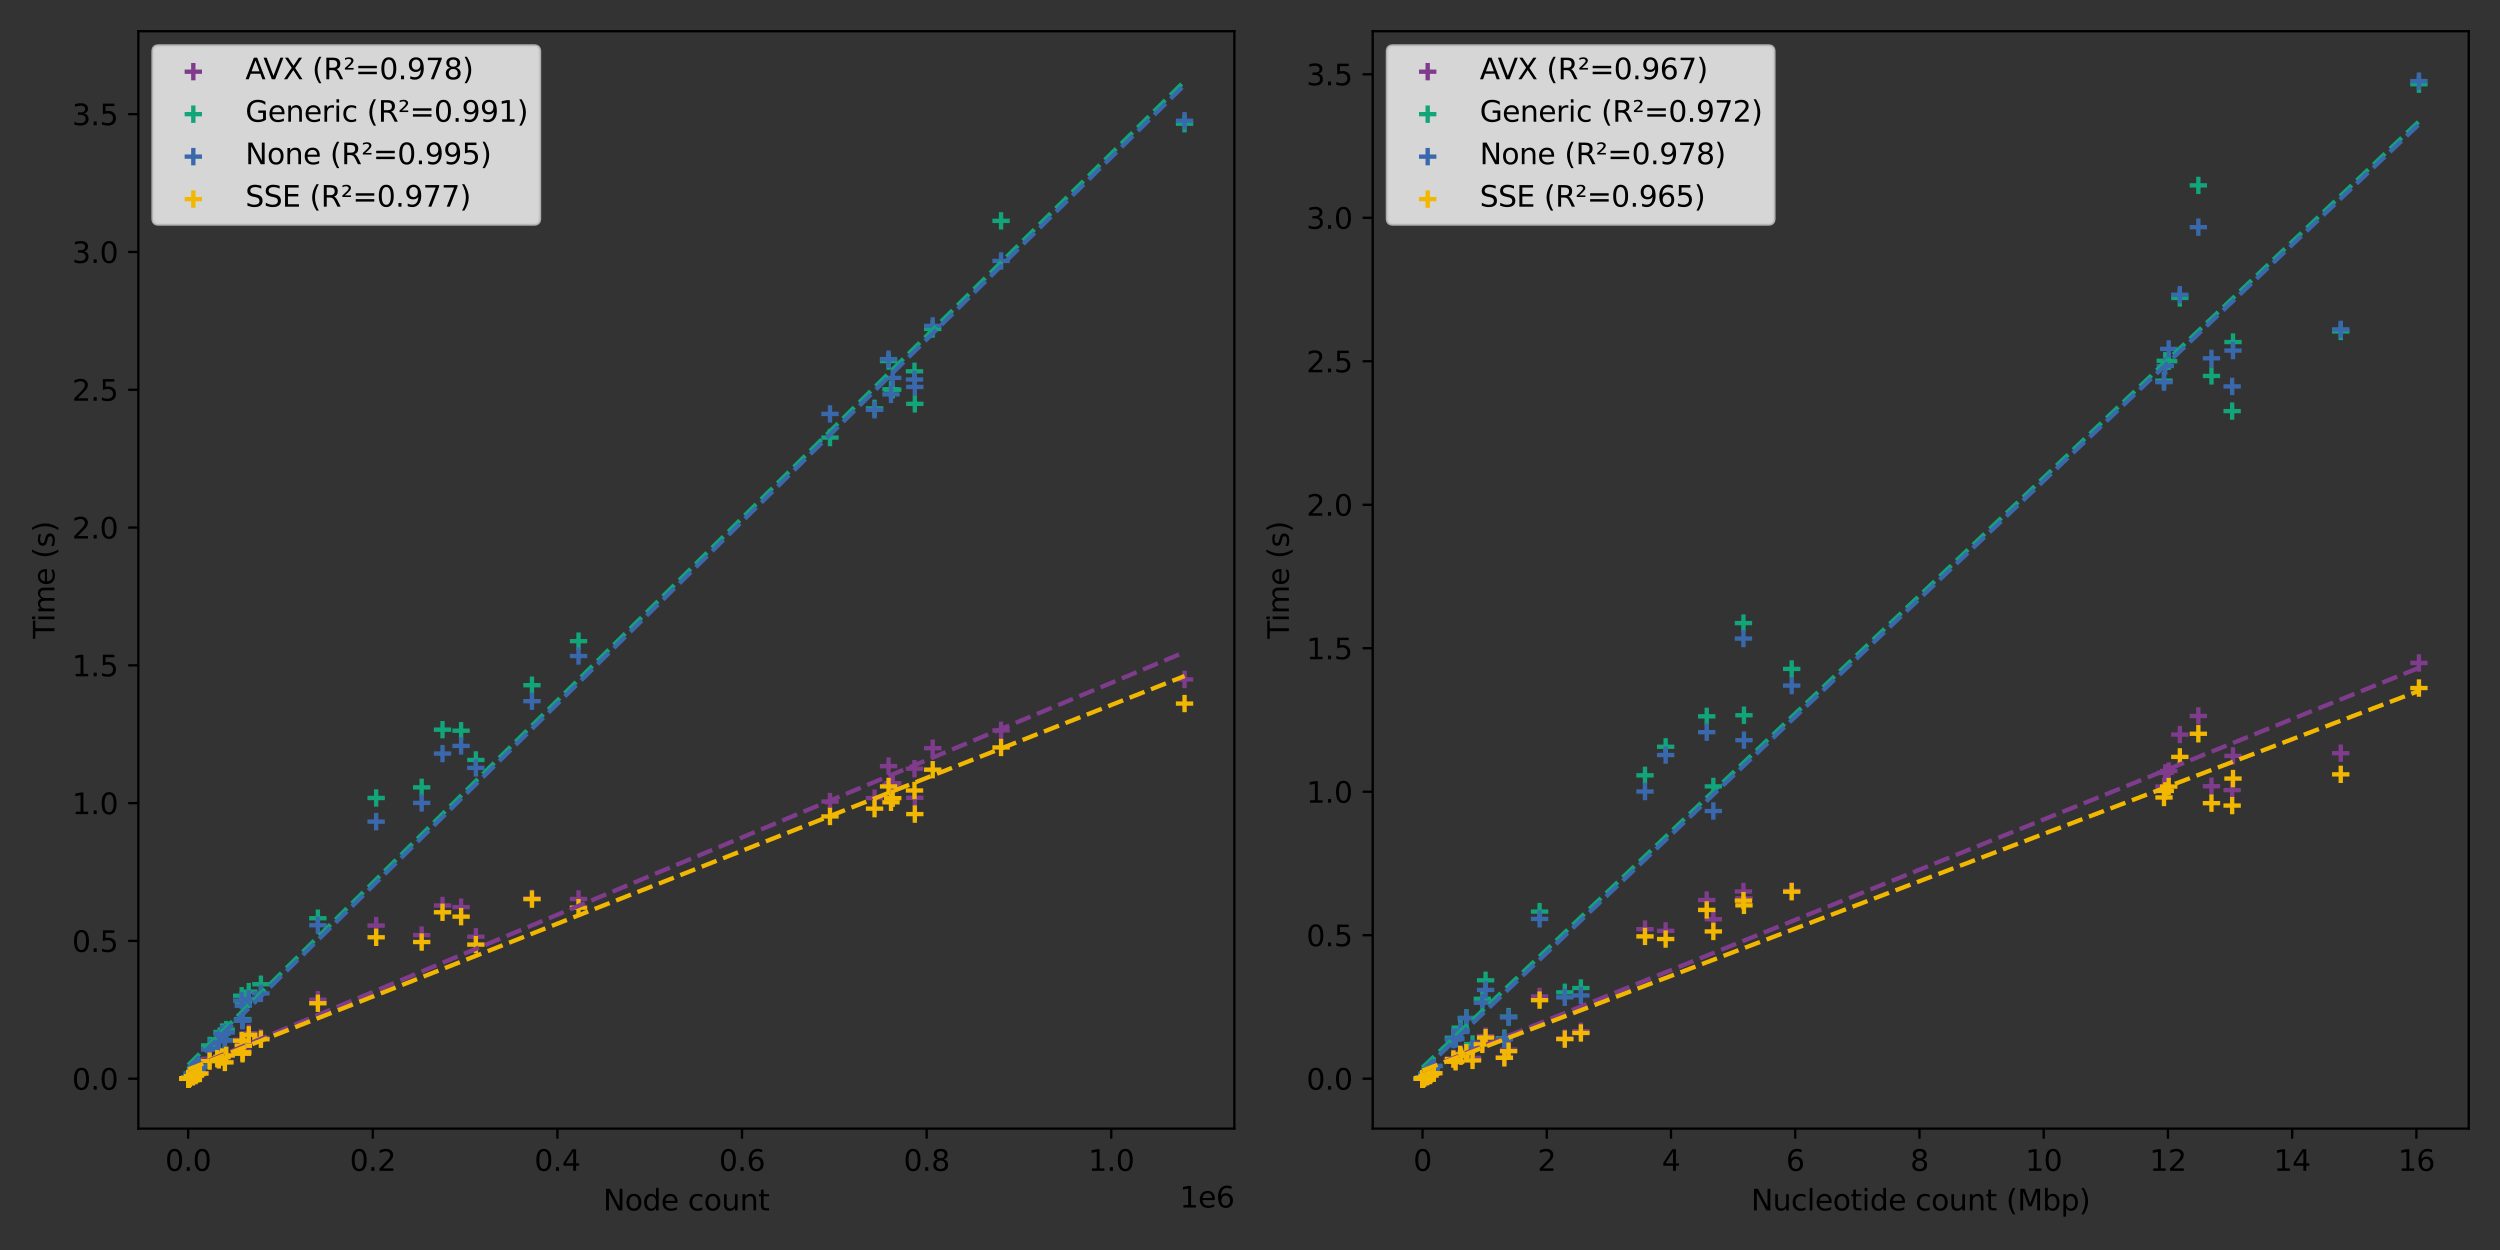 <?xml version="1.0" encoding="utf-8" standalone="no"?>
<!DOCTYPE svg PUBLIC "-//W3C//DTD SVG 1.1//EN"
  "http://www.w3.org/Graphics/SVG/1.1/DTD/svg11.dtd">
<svg xmlns:xlink="http://www.w3.org/1999/xlink" width="864pt" height="432pt" viewBox="0 0 864 432" xmlns="http://www.w3.org/2000/svg" version="1.1">
 <rect x="0" y="0" width="864" height="432" fill="#333333" stroke="none"/>
 <defs>
  <style type="text/css">*{stroke-linejoin: round; stroke-linecap: butt}</style>
 </defs>
 <g id="figure_1">
  <g id="patch_1">
   <path d="M 0 432 
L 864 432 
L 864 0 
L 0 0 
L 0 432 
z
" style="fill: none"/>
  </g>
  <g id="axes_1">
   <g id="patch_2">
    <path d="M 47.81 390.04 
L 426.6 390.04 
L 426.6 10.8 
L 47.81 10.8 
L 47.81 390.04 
z
" style="fill: none"/>
   </g>
   <g id="PathCollection_1">
    <defs>
     <path id="m1ad5f66acf" d="M -3 0 
L 3 0 
M 0 3 
L 0 -3 
" style="stroke: #7f3c8d; stroke-width: 1.5"/>
    </defs>
    <g clip-path="url(#pe99670a8c8)">
     <use xlink:href="#m1ad5f66acf" x="65.036" y="372.802" style="fill: #7f3c8d; stroke: #7f3c8d; stroke-width: 1.5"/>
     <use xlink:href="#m1ad5f66acf" x="65.037" y="372.802" style="fill: #7f3c8d; stroke: #7f3c8d; stroke-width: 1.5"/>
     <use xlink:href="#m1ad5f66acf" x="65.043" y="372.802" style="fill: #7f3c8d; stroke: #7f3c8d; stroke-width: 1.5"/>
     <use xlink:href="#m1ad5f66acf" x="65.046" y="372.802" style="fill: #7f3c8d; stroke: #7f3c8d; stroke-width: 1.5"/>
     <use xlink:href="#m1ad5f66acf" x="65.05" y="372.802" style="fill: #7f3c8d; stroke: #7f3c8d; stroke-width: 1.5"/>
     <use xlink:href="#m1ad5f66acf" x="65.05" y="372.802" style="fill: #7f3c8d; stroke: #7f3c8d; stroke-width: 1.5"/>
     <use xlink:href="#m1ad5f66acf" x="65.054" y="372.802" style="fill: #7f3c8d; stroke: #7f3c8d; stroke-width: 1.5"/>
     <use xlink:href="#m1ad5f66acf" x="65.055" y="372.802" style="fill: #7f3c8d; stroke: #7f3c8d; stroke-width: 1.5"/>
     <use xlink:href="#m1ad5f66acf" x="65.057" y="372.802" style="fill: #7f3c8d; stroke: #7f3c8d; stroke-width: 1.5"/>
     <use xlink:href="#m1ad5f66acf" x="65.104" y="372.802" style="fill: #7f3c8d; stroke: #7f3c8d; stroke-width: 1.5"/>
     <use xlink:href="#m1ad5f66acf" x="65.112" y="372.802" style="fill: #7f3c8d; stroke: #7f3c8d; stroke-width: 1.5"/>
     <use xlink:href="#m1ad5f66acf" x="65.23" y="372.775" style="fill: #7f3c8d; stroke: #7f3c8d; stroke-width: 1.5"/>
     <use xlink:href="#m1ad5f66acf" x="65.424" y="372.678" style="fill: #7f3c8d; stroke: #7f3c8d; stroke-width: 1.5"/>
     <use xlink:href="#m1ad5f66acf" x="65.58" y="372.551" style="fill: #7f3c8d; stroke: #7f3c8d; stroke-width: 1.5"/>
     <use xlink:href="#m1ad5f66acf" x="66.48" y="371.888" style="fill: #7f3c8d; stroke: #7f3c8d; stroke-width: 1.5"/>
     <use xlink:href="#m1ad5f66acf" x="66.611" y="372.135" style="fill: #7f3c8d; stroke: #7f3c8d; stroke-width: 1.5"/>
     <use xlink:href="#m1ad5f66acf" x="67.552" y="371.705" style="fill: #7f3c8d; stroke: #7f3c8d; stroke-width: 1.5"/>
     <use xlink:href="#m1ad5f66acf" x="67.595" y="371.163" style="fill: #7f3c8d; stroke: #7f3c8d; stroke-width: 1.5"/>
     <use xlink:href="#m1ad5f66acf" x="68.146" y="371.11" style="fill: #7f3c8d; stroke: #7f3c8d; stroke-width: 1.5"/>
     <use xlink:href="#m1ad5f66acf" x="69.082" y="370.928" style="fill: #7f3c8d; stroke: #7f3c8d; stroke-width: 1.5"/>
     <use xlink:href="#m1ad5f66acf" x="72.444" y="365.894" style="fill: #7f3c8d; stroke: #7f3c8d; stroke-width: 1.5"/>
     <use xlink:href="#m1ad5f66acf" x="75.074" y="365.625" style="fill: #7f3c8d; stroke: #7f3c8d; stroke-width: 1.5"/>
     <use xlink:href="#m1ad5f66acf" x="75.613" y="366.094" style="fill: #7f3c8d; stroke: #7f3c8d; stroke-width: 1.5"/>
     <use xlink:href="#m1ad5f66acf" x="76.747" y="365.062" style="fill: #7f3c8d; stroke: #7f3c8d; stroke-width: 1.5"/>
     <use xlink:href="#m1ad5f66acf" x="77.716" y="366.952" style="fill: #7f3c8d; stroke: #7f3c8d; stroke-width: 1.5"/>
     <use xlink:href="#m1ad5f66acf" x="78.179" y="364.508" style="fill: #7f3c8d; stroke: #7f3c8d; stroke-width: 1.5"/>
     <use xlink:href="#m1ad5f66acf" x="83.52" y="359.339" style="fill: #7f3c8d; stroke: #7f3c8d; stroke-width: 1.5"/>
     <use xlink:href="#m1ad5f66acf" x="83.811" y="363.694" style="fill: #7f3c8d; stroke: #7f3c8d; stroke-width: 1.5"/>
     <use xlink:href="#m1ad5f66acf" x="83.873" y="363.148" style="fill: #7f3c8d; stroke: #7f3c8d; stroke-width: 1.5"/>
     <use xlink:href="#m1ad5f66acf" x="84.101" y="360.783" style="fill: #7f3c8d; stroke: #7f3c8d; stroke-width: 1.5"/>
     <use xlink:href="#m1ad5f66acf" x="85.971" y="357.056" style="fill: #7f3c8d; stroke: #7f3c8d; stroke-width: 1.5"/>
     <use xlink:href="#m1ad5f66acf" x="90.172" y="358.696" style="fill: #7f3c8d; stroke: #7f3c8d; stroke-width: 1.5"/>
     <use xlink:href="#m1ad5f66acf" x="109.857" y="345.492" style="fill: #7f3c8d; stroke: #7f3c8d; stroke-width: 1.5"/>
     <use xlink:href="#m1ad5f66acf" x="129.997" y="319.866" style="fill: #7f3c8d; stroke: #7f3c8d; stroke-width: 1.5"/>
     <use xlink:href="#m1ad5f66acf" x="145.733" y="323.167" style="fill: #7f3c8d; stroke: #7f3c8d; stroke-width: 1.5"/>
     <use xlink:href="#m1ad5f66acf" x="152.935" y="312.943" style="fill: #7f3c8d; stroke: #7f3c8d; stroke-width: 1.5"/>
     <use xlink:href="#m1ad5f66acf" x="159.357" y="313.499" style="fill: #7f3c8d; stroke: #7f3c8d; stroke-width: 1.5"/>
     <use xlink:href="#m1ad5f66acf" x="164.456" y="323.733" style="fill: #7f3c8d; stroke: #7f3c8d; stroke-width: 1.5"/>
     <use xlink:href="#m1ad5f66acf" x="183.846" y="310.454" style="fill: #7f3c8d; stroke: #7f3c8d; stroke-width: 1.5"/>
     <use xlink:href="#m1ad5f66acf" x="199.938" y="310.675" style="fill: #7f3c8d; stroke: #7f3c8d; stroke-width: 1.5"/>
     <use xlink:href="#m1ad5f66acf" x="286.839" y="277.019" style="fill: #7f3c8d; stroke: #7f3c8d; stroke-width: 1.5"/>
     <use xlink:href="#m1ad5f66acf" x="302.245" y="275.828" style="fill: #7f3c8d; stroke: #7f3c8d; stroke-width: 1.5"/>
     <use xlink:href="#m1ad5f66acf" x="307.089" y="264.776" style="fill: #7f3c8d; stroke: #7f3c8d; stroke-width: 1.5"/>
     <use xlink:href="#m1ad5f66acf" x="307.93" y="271.296" style="fill: #7f3c8d; stroke: #7f3c8d; stroke-width: 1.5"/>
     <use xlink:href="#m1ad5f66acf" x="308.527" y="270.675" style="fill: #7f3c8d; stroke: #7f3c8d; stroke-width: 1.5"/>
     <use xlink:href="#m1ad5f66acf" x="316.05" y="265.662" style="fill: #7f3c8d; stroke: #7f3c8d; stroke-width: 1.5"/>
     <use xlink:href="#m1ad5f66acf" x="316.158" y="275.731" style="fill: #7f3c8d; stroke: #7f3c8d; stroke-width: 1.5"/>
     <use xlink:href="#m1ad5f66acf" x="322.345" y="258.584" style="fill: #7f3c8d; stroke: #7f3c8d; stroke-width: 1.5"/>
     <use xlink:href="#m1ad5f66acf" x="345.969" y="252.41" style="fill: #7f3c8d; stroke: #7f3c8d; stroke-width: 1.5"/>
     <use xlink:href="#m1ad5f66acf" x="409.382" y="234.817" style="fill: #7f3c8d; stroke: #7f3c8d; stroke-width: 1.5"/>
    </g>
   </g>
   <g id="PathCollection_2">
    <defs>
     <path id="m920f60ccea" d="M -3 0 
L 3 0 
M 0 3 
L 0 -3 
" style="stroke: #11a579; stroke-width: 1.5"/>
    </defs>
    <g clip-path="url(#pe99670a8c8)">
     <use xlink:href="#m920f60ccea" x="65.036" y="372.802" style="fill: #11a579; stroke: #11a579; stroke-width: 1.5"/>
     <use xlink:href="#m920f60ccea" x="65.037" y="372.802" style="fill: #11a579; stroke: #11a579; stroke-width: 1.5"/>
     <use xlink:href="#m920f60ccea" x="65.043" y="372.802" style="fill: #11a579; stroke: #11a579; stroke-width: 1.5"/>
     <use xlink:href="#m920f60ccea" x="65.046" y="372.802" style="fill: #11a579; stroke: #11a579; stroke-width: 1.5"/>
     <use xlink:href="#m920f60ccea" x="65.05" y="372.802" style="fill: #11a579; stroke: #11a579; stroke-width: 1.5"/>
     <use xlink:href="#m920f60ccea" x="65.05" y="372.802" style="fill: #11a579; stroke: #11a579; stroke-width: 1.5"/>
     <use xlink:href="#m920f60ccea" x="65.054" y="372.802" style="fill: #11a579; stroke: #11a579; stroke-width: 1.5"/>
     <use xlink:href="#m920f60ccea" x="65.055" y="372.802" style="fill: #11a579; stroke: #11a579; stroke-width: 1.5"/>
     <use xlink:href="#m920f60ccea" x="65.057" y="372.802" style="fill: #11a579; stroke: #11a579; stroke-width: 1.5"/>
     <use xlink:href="#m920f60ccea" x="65.104" y="372.802" style="fill: #11a579; stroke: #11a579; stroke-width: 1.5"/>
     <use xlink:href="#m920f60ccea" x="65.112" y="372.802" style="fill: #11a579; stroke: #11a579; stroke-width: 1.5"/>
     <use xlink:href="#m920f60ccea" x="65.23" y="372.746" style="fill: #11a579; stroke: #11a579; stroke-width: 1.5"/>
     <use xlink:href="#m920f60ccea" x="65.424" y="372.528" style="fill: #11a579; stroke: #11a579; stroke-width: 1.5"/>
     <use xlink:href="#m920f60ccea" x="65.58" y="372.285" style="fill: #11a579; stroke: #11a579; stroke-width: 1.5"/>
     <use xlink:href="#m920f60ccea" x="66.48" y="370.994" style="fill: #11a579; stroke: #11a579; stroke-width: 1.5"/>
     <use xlink:href="#m920f60ccea" x="66.611" y="371.285" style="fill: #11a579; stroke: #11a579; stroke-width: 1.5"/>
     <use xlink:href="#m920f60ccea" x="67.552" y="370.224" style="fill: #11a579; stroke: #11a579; stroke-width: 1.5"/>
     <use xlink:href="#m920f60ccea" x="67.595" y="369.484" style="fill: #11a579; stroke: #11a579; stroke-width: 1.5"/>
     <use xlink:href="#m920f60ccea" x="68.146" y="369.175" style="fill: #11a579; stroke: #11a579; stroke-width: 1.5"/>
     <use xlink:href="#m920f60ccea" x="69.082" y="368.548" style="fill: #11a579; stroke: #11a579; stroke-width: 1.5"/>
     <use xlink:href="#m920f60ccea" x="72.444" y="361.291" style="fill: #11a579; stroke: #11a579; stroke-width: 1.5"/>
     <use xlink:href="#m920f60ccea" x="75.074" y="359.363" style="fill: #11a579; stroke: #11a579; stroke-width: 1.5"/>
     <use xlink:href="#m920f60ccea" x="75.613" y="359.221" style="fill: #11a579; stroke: #11a579; stroke-width: 1.5"/>
     <use xlink:href="#m920f60ccea" x="76.747" y="356.659" style="fill: #11a579; stroke: #11a579; stroke-width: 1.5"/>
     <use xlink:href="#m920f60ccea" x="77.716" y="359.485" style="fill: #11a579; stroke: #11a579; stroke-width: 1.5"/>
     <use xlink:href="#m920f60ccea" x="78.179" y="355.827" style="fill: #11a579; stroke: #11a579; stroke-width: 1.5"/>
     <use xlink:href="#m920f60ccea" x="83.52" y="344.119" style="fill: #11a579; stroke: #11a579; stroke-width: 1.5"/>
     <use xlink:href="#m920f60ccea" x="83.811" y="352.623" style="fill: #11a579; stroke: #11a579; stroke-width: 1.5"/>
     <use xlink:href="#m920f60ccea" x="83.873" y="352.198" style="fill: #11a579; stroke: #11a579; stroke-width: 1.5"/>
     <use xlink:href="#m920f60ccea" x="84.101" y="346.269" style="fill: #11a579; stroke: #11a579; stroke-width: 1.5"/>
     <use xlink:href="#m920f60ccea" x="85.971" y="342.711" style="fill: #11a579; stroke: #11a579; stroke-width: 1.5"/>
     <use xlink:href="#m920f60ccea" x="90.172" y="340.142" style="fill: #11a579; stroke: #11a579; stroke-width: 1.5"/>
     <use xlink:href="#m920f60ccea" x="109.857" y="317.338" style="fill: #11a579; stroke: #11a579; stroke-width: 1.5"/>
     <use xlink:href="#m920f60ccea" x="129.997" y="275.789" style="fill: #11a579; stroke: #11a579; stroke-width: 1.5"/>
     <use xlink:href="#m920f60ccea" x="145.733" y="272.119" style="fill: #11a579; stroke: #11a579; stroke-width: 1.5"/>
     <use xlink:href="#m920f60ccea" x="152.935" y="252.173" style="fill: #11a579; stroke: #11a579; stroke-width: 1.5"/>
     <use xlink:href="#m920f60ccea" x="159.357" y="252.537" style="fill: #11a579; stroke: #11a579; stroke-width: 1.5"/>
     <use xlink:href="#m920f60ccea" x="164.456" y="262.647" style="fill: #11a579; stroke: #11a579; stroke-width: 1.5"/>
     <use xlink:href="#m920f60ccea" x="183.846" y="236.804" style="fill: #11a579; stroke: #11a579; stroke-width: 1.5"/>
     <use xlink:href="#m920f60ccea" x="199.938" y="221.591" style="fill: #11a579; stroke: #11a579; stroke-width: 1.5"/>
     <use xlink:href="#m920f60ccea" x="286.839" y="151.23" style="fill: #11a579; stroke: #11a579; stroke-width: 1.5"/>
     <use xlink:href="#m920f60ccea" x="302.245" y="141.123" style="fill: #11a579; stroke: #11a579; stroke-width: 1.5"/>
     <use xlink:href="#m920f60ccea" x="307.089" y="124.802" style="fill: #11a579; stroke: #11a579; stroke-width: 1.5"/>
     <use xlink:href="#m920f60ccea" x="307.93" y="134.528" style="fill: #11a579; stroke: #11a579; stroke-width: 1.5"/>
     <use xlink:href="#m920f60ccea" x="308.527" y="134.683" style="fill: #11a579; stroke: #11a579; stroke-width: 1.5"/>
     <use xlink:href="#m920f60ccea" x="316.05" y="128.315" style="fill: #11a579; stroke: #11a579; stroke-width: 1.5"/>
     <use xlink:href="#m920f60ccea" x="316.158" y="139.574" style="fill: #11a579; stroke: #11a579; stroke-width: 1.5"/>
     <use xlink:href="#m920f60ccea" x="322.345" y="113.692" style="fill: #11a579; stroke: #11a579; stroke-width: 1.5"/>
     <use xlink:href="#m920f60ccea" x="345.969" y="76.331" style="fill: #11a579; stroke: #11a579; stroke-width: 1.5"/>
     <use xlink:href="#m920f60ccea" x="409.382" y="42.755" style="fill: #11a579; stroke: #11a579; stroke-width: 1.5"/>
    </g>
   </g>
   <g id="PathCollection_3">
    <defs>
     <path id="m86335f775e" d="M -3 0 
L 3 0 
M 0 3 
L 0 -3 
" style="stroke: #3969ac; stroke-width: 1.5"/>
    </defs>
    <g clip-path="url(#pe99670a8c8)">
     <use xlink:href="#m86335f775e" x="65.036" y="372.802" style="fill: #3969ac; stroke: #3969ac; stroke-width: 1.5"/>
     <use xlink:href="#m86335f775e" x="65.037" y="372.802" style="fill: #3969ac; stroke: #3969ac; stroke-width: 1.5"/>
     <use xlink:href="#m86335f775e" x="65.043" y="372.802" style="fill: #3969ac; stroke: #3969ac; stroke-width: 1.5"/>
     <use xlink:href="#m86335f775e" x="65.046" y="372.802" style="fill: #3969ac; stroke: #3969ac; stroke-width: 1.5"/>
     <use xlink:href="#m86335f775e" x="65.05" y="372.802" style="fill: #3969ac; stroke: #3969ac; stroke-width: 1.5"/>
     <use xlink:href="#m86335f775e" x="65.05" y="372.802" style="fill: #3969ac; stroke: #3969ac; stroke-width: 1.5"/>
     <use xlink:href="#m86335f775e" x="65.054" y="372.802" style="fill: #3969ac; stroke: #3969ac; stroke-width: 1.5"/>
     <use xlink:href="#m86335f775e" x="65.055" y="372.802" style="fill: #3969ac; stroke: #3969ac; stroke-width: 1.5"/>
     <use xlink:href="#m86335f775e" x="65.057" y="372.802" style="fill: #3969ac; stroke: #3969ac; stroke-width: 1.5"/>
     <use xlink:href="#m86335f775e" x="65.104" y="372.802" style="fill: #3969ac; stroke: #3969ac; stroke-width: 1.5"/>
     <use xlink:href="#m86335f775e" x="65.112" y="372.802" style="fill: #3969ac; stroke: #3969ac; stroke-width: 1.5"/>
     <use xlink:href="#m86335f775e" x="65.23" y="372.75" style="fill: #3969ac; stroke: #3969ac; stroke-width: 1.5"/>
     <use xlink:href="#m86335f775e" x="65.424" y="372.548" style="fill: #3969ac; stroke: #3969ac; stroke-width: 1.5"/>
     <use xlink:href="#m86335f775e" x="65.58" y="372.329" style="fill: #3969ac; stroke: #3969ac; stroke-width: 1.5"/>
     <use xlink:href="#m86335f775e" x="66.48" y="371.151" style="fill: #3969ac; stroke: #3969ac; stroke-width: 1.5"/>
     <use xlink:href="#m86335f775e" x="66.611" y="371.303" style="fill: #3969ac; stroke: #3969ac; stroke-width: 1.5"/>
     <use xlink:href="#m86335f775e" x="67.552" y="370.287" style="fill: #3969ac; stroke: #3969ac; stroke-width: 1.5"/>
     <use xlink:href="#m86335f775e" x="67.595" y="369.755" style="fill: #3969ac; stroke: #3969ac; stroke-width: 1.5"/>
     <use xlink:href="#m86335f775e" x="68.146" y="369.334" style="fill: #3969ac; stroke: #3969ac; stroke-width: 1.5"/>
     <use xlink:href="#m86335f775e" x="69.082" y="368.62" style="fill: #3969ac; stroke: #3969ac; stroke-width: 1.5"/>
     <use xlink:href="#m86335f775e" x="72.444" y="362.732" style="fill: #3969ac; stroke: #3969ac; stroke-width: 1.5"/>
     <use xlink:href="#m86335f775e" x="75.074" y="359.725" style="fill: #3969ac; stroke: #3969ac; stroke-width: 1.5"/>
     <use xlink:href="#m86335f775e" x="75.613" y="359.845" style="fill: #3969ac; stroke: #3969ac; stroke-width: 1.5"/>
     <use xlink:href="#m86335f775e" x="76.747" y="357.297" style="fill: #3969ac; stroke: #3969ac; stroke-width: 1.5"/>
     <use xlink:href="#m86335f775e" x="77.716" y="359.578" style="fill: #3969ac; stroke: #3969ac; stroke-width: 1.5"/>
     <use xlink:href="#m86335f775e" x="78.179" y="356.821" style="fill: #3969ac; stroke: #3969ac; stroke-width: 1.5"/>
     <use xlink:href="#m86335f775e" x="83.52" y="345.796" style="fill: #3969ac; stroke: #3969ac; stroke-width: 1.5"/>
     <use xlink:href="#m86335f775e" x="83.811" y="352.764" style="fill: #3969ac; stroke: #3969ac; stroke-width: 1.5"/>
     <use xlink:href="#m86335f775e" x="83.873" y="352.433" style="fill: #3969ac; stroke: #3969ac; stroke-width: 1.5"/>
     <use xlink:href="#m86335f775e" x="84.101" y="347.597" style="fill: #3969ac; stroke: #3969ac; stroke-width: 1.5"/>
     <use xlink:href="#m86335f775e" x="85.971" y="345.167" style="fill: #3969ac; stroke: #3969ac; stroke-width: 1.5"/>
     <use xlink:href="#m86335f775e" x="90.172" y="343.324" style="fill: #3969ac; stroke: #3969ac; stroke-width: 1.5"/>
     <use xlink:href="#m86335f775e" x="109.857" y="319.759" style="fill: #3969ac; stroke: #3969ac; stroke-width: 1.5"/>
     <use xlink:href="#m86335f775e" x="129.997" y="283.96" style="fill: #3969ac; stroke: #3969ac; stroke-width: 1.5"/>
     <use xlink:href="#m86335f775e" x="145.733" y="277.485" style="fill: #3969ac; stroke: #3969ac; stroke-width: 1.5"/>
     <use xlink:href="#m86335f775e" x="152.935" y="260.439" style="fill: #3969ac; stroke: #3969ac; stroke-width: 1.5"/>
     <use xlink:href="#m86335f775e" x="159.357" y="257.79" style="fill: #3969ac; stroke: #3969ac; stroke-width: 1.5"/>
     <use xlink:href="#m86335f775e" x="164.456" y="265.38" style="fill: #3969ac; stroke: #3969ac; stroke-width: 1.5"/>
     <use xlink:href="#m86335f775e" x="183.846" y="242.328" style="fill: #3969ac; stroke: #3969ac; stroke-width: 1.5"/>
     <use xlink:href="#m86335f775e" x="199.938" y="226.72" style="fill: #3969ac; stroke: #3969ac; stroke-width: 1.5"/>
     <use xlink:href="#m86335f775e" x="286.839" y="143.057" style="fill: #3969ac; stroke: #3969ac; stroke-width: 1.5"/>
     <use xlink:href="#m86335f775e" x="302.245" y="141.64" style="fill: #3969ac; stroke: #3969ac; stroke-width: 1.5"/>
     <use xlink:href="#m86335f775e" x="307.089" y="124.118" style="fill: #3969ac; stroke: #3969ac; stroke-width: 1.5"/>
     <use xlink:href="#m86335f775e" x="307.93" y="136.29" style="fill: #3969ac; stroke: #3969ac; stroke-width: 1.5"/>
     <use xlink:href="#m86335f775e" x="308.527" y="130.602" style="fill: #3969ac; stroke: #3969ac; stroke-width: 1.5"/>
     <use xlink:href="#m86335f775e" x="316.05" y="131.148" style="fill: #3969ac; stroke: #3969ac; stroke-width: 1.5"/>
     <use xlink:href="#m86335f775e" x="316.158" y="133.724" style="fill: #3969ac; stroke: #3969ac; stroke-width: 1.5"/>
     <use xlink:href="#m86335f775e" x="322.345" y="112.624" style="fill: #3969ac; stroke: #3969ac; stroke-width: 1.5"/>
     <use xlink:href="#m86335f775e" x="345.969" y="90.198" style="fill: #3969ac; stroke: #3969ac; stroke-width: 1.5"/>
     <use xlink:href="#m86335f775e" x="409.382" y="41.729" style="fill: #3969ac; stroke: #3969ac; stroke-width: 1.5"/>
    </g>
   </g>
   <g id="PathCollection_4">
    <defs>
     <path id="m7af15bfd42" d="M -3 0 
L 3 0 
M 0 3 
L 0 -3 
" style="stroke: #f2b701; stroke-width: 1.5"/>
    </defs>
    <g clip-path="url(#pe99670a8c8)">
     <use xlink:href="#m7af15bfd42" x="65.036" y="372.802" style="fill: #f2b701; stroke: #f2b701; stroke-width: 1.5"/>
     <use xlink:href="#m7af15bfd42" x="65.037" y="372.802" style="fill: #f2b701; stroke: #f2b701; stroke-width: 1.5"/>
     <use xlink:href="#m7af15bfd42" x="65.043" y="372.802" style="fill: #f2b701; stroke: #f2b701; stroke-width: 1.5"/>
     <use xlink:href="#m7af15bfd42" x="65.046" y="372.802" style="fill: #f2b701; stroke: #f2b701; stroke-width: 1.5"/>
     <use xlink:href="#m7af15bfd42" x="65.05" y="372.802" style="fill: #f2b701; stroke: #f2b701; stroke-width: 1.5"/>
     <use xlink:href="#m7af15bfd42" x="65.05" y="372.802" style="fill: #f2b701; stroke: #f2b701; stroke-width: 1.5"/>
     <use xlink:href="#m7af15bfd42" x="65.054" y="372.802" style="fill: #f2b701; stroke: #f2b701; stroke-width: 1.5"/>
     <use xlink:href="#m7af15bfd42" x="65.055" y="372.802" style="fill: #f2b701; stroke: #f2b701; stroke-width: 1.5"/>
     <use xlink:href="#m7af15bfd42" x="65.057" y="372.802" style="fill: #f2b701; stroke: #f2b701; stroke-width: 1.5"/>
     <use xlink:href="#m7af15bfd42" x="65.104" y="372.802" style="fill: #f2b701; stroke: #f2b701; stroke-width: 1.5"/>
     <use xlink:href="#m7af15bfd42" x="65.112" y="372.802" style="fill: #f2b701; stroke: #f2b701; stroke-width: 1.5"/>
     <use xlink:href="#m7af15bfd42" x="65.23" y="372.776" style="fill: #f2b701; stroke: #f2b701; stroke-width: 1.5"/>
     <use xlink:href="#m7af15bfd42" x="65.424" y="372.682" style="fill: #f2b701; stroke: #f2b701; stroke-width: 1.5"/>
     <use xlink:href="#m7af15bfd42" x="65.58" y="372.558" style="fill: #f2b701; stroke: #f2b701; stroke-width: 1.5"/>
     <use xlink:href="#m7af15bfd42" x="66.48" y="371.915" style="fill: #f2b701; stroke: #f2b701; stroke-width: 1.5"/>
     <use xlink:href="#m7af15bfd42" x="66.611" y="372.155" style="fill: #f2b701; stroke: #f2b701; stroke-width: 1.5"/>
     <use xlink:href="#m7af15bfd42" x="67.552" y="371.729" style="fill: #f2b701; stroke: #f2b701; stroke-width: 1.5"/>
     <use xlink:href="#m7af15bfd42" x="67.595" y="371.129" style="fill: #f2b701; stroke: #f2b701; stroke-width: 1.5"/>
     <use xlink:href="#m7af15bfd42" x="68.146" y="371.169" style="fill: #f2b701; stroke: #f2b701; stroke-width: 1.5"/>
     <use xlink:href="#m7af15bfd42" x="69.082" y="370.99" style="fill: #f2b701; stroke: #f2b701; stroke-width: 1.5"/>
     <use xlink:href="#m7af15bfd42" x="72.444" y="366.73" style="fill: #f2b701; stroke: #f2b701; stroke-width: 1.5"/>
     <use xlink:href="#m7af15bfd42" x="75.074" y="365.875" style="fill: #f2b701; stroke: #f2b701; stroke-width: 1.5"/>
     <use xlink:href="#m7af15bfd42" x="75.613" y="366.29" style="fill: #f2b701; stroke: #f2b701; stroke-width: 1.5"/>
     <use xlink:href="#m7af15bfd42" x="76.747" y="365.322" style="fill: #f2b701; stroke: #f2b701; stroke-width: 1.5"/>
     <use xlink:href="#m7af15bfd42" x="77.716" y="367.181" style="fill: #f2b701; stroke: #f2b701; stroke-width: 1.5"/>
     <use xlink:href="#m7af15bfd42" x="78.179" y="364.777" style="fill: #f2b701; stroke: #f2b701; stroke-width: 1.5"/>
     <use xlink:href="#m7af15bfd42" x="83.52" y="359.664" style="fill: #f2b701; stroke: #f2b701; stroke-width: 1.5"/>
     <use xlink:href="#m7af15bfd42" x="83.811" y="364.179" style="fill: #f2b701; stroke: #f2b701; stroke-width: 1.5"/>
     <use xlink:href="#m7af15bfd42" x="83.873" y="363.652" style="fill: #f2b701; stroke: #f2b701; stroke-width: 1.5"/>
     <use xlink:href="#m7af15bfd42" x="84.101" y="361.405" style="fill: #f2b701; stroke: #f2b701; stroke-width: 1.5"/>
     <use xlink:href="#m7af15bfd42" x="85.971" y="357.629" style="fill: #f2b701; stroke: #f2b701; stroke-width: 1.5"/>
     <use xlink:href="#m7af15bfd42" x="90.172" y="359.16" style="fill: #f2b701; stroke: #f2b701; stroke-width: 1.5"/>
     <use xlink:href="#m7af15bfd42" x="109.857" y="346.729" style="fill: #f2b701; stroke: #f2b701; stroke-width: 1.5"/>
     <use xlink:href="#m7af15bfd42" x="129.997" y="323.927" style="fill: #f2b701; stroke: #f2b701; stroke-width: 1.5"/>
     <use xlink:href="#m7af15bfd42" x="145.733" y="325.574" style="fill: #f2b701; stroke: #f2b701; stroke-width: 1.5"/>
     <use xlink:href="#m7af15bfd42" x="152.935" y="315.281" style="fill: #f2b701; stroke: #f2b701; stroke-width: 1.5"/>
     <use xlink:href="#m7af15bfd42" x="159.357" y="316.789" style="fill: #f2b701; stroke: #f2b701; stroke-width: 1.5"/>
     <use xlink:href="#m7af15bfd42" x="164.456" y="326.453" style="fill: #f2b701; stroke: #f2b701; stroke-width: 1.5"/>
     <use xlink:href="#m7af15bfd42" x="183.846" y="310.734" style="fill: #f2b701; stroke: #f2b701; stroke-width: 1.5"/>
     <use xlink:href="#m7af15bfd42" x="199.938" y="313.693" style="fill: #f2b701; stroke: #f2b701; stroke-width: 1.5"/>
     <use xlink:href="#m7af15bfd42" x="286.839" y="282.158" style="fill: #f2b701; stroke: #f2b701; stroke-width: 1.5"/>
     <use xlink:href="#m7af15bfd42" x="302.245" y="279.466" style="fill: #f2b701; stroke: #f2b701; stroke-width: 1.5"/>
     <use xlink:href="#m7af15bfd42" x="307.089" y="271.791" style="fill: #f2b701; stroke: #f2b701; stroke-width: 1.5"/>
     <use xlink:href="#m7af15bfd42" x="307.93" y="277.276" style="fill: #f2b701; stroke: #f2b701; stroke-width: 1.5"/>
     <use xlink:href="#m7af15bfd42" x="308.527" y="275.85" style="fill: #f2b701; stroke: #f2b701; stroke-width: 1.5"/>
     <use xlink:href="#m7af15bfd42" x="316.05" y="273.192" style="fill: #f2b701; stroke: #f2b701; stroke-width: 1.5"/>
     <use xlink:href="#m7af15bfd42" x="316.158" y="281.352" style="fill: #f2b701; stroke: #f2b701; stroke-width: 1.5"/>
     <use xlink:href="#m7af15bfd42" x="322.345" y="265.996" style="fill: #f2b701; stroke: #f2b701; stroke-width: 1.5"/>
     <use xlink:href="#m7af15bfd42" x="345.969" y="258.321" style="fill: #f2b701; stroke: #f2b701; stroke-width: 1.5"/>
     <use xlink:href="#m7af15bfd42" x="409.382" y="243.147" style="fill: #f2b701; stroke: #f2b701; stroke-width: 1.5"/>
    </g>
   </g>
   <g id="matplotlib.axis_1">
    <g id="xtick_1">
     <g id="line2d_1">
      <defs>
       <path id="mf2c9e51ca3" d="M 0 0 
L 0 3.5 
" style="stroke: #000000; stroke-width: 0.8"/>
      </defs>
      <g>
       <use xlink:href="#mf2c9e51ca3" x="65.028" y="390.04" style="stroke: #000000; stroke-width: 0.8"/>
      </g>
     </g>
     <g id="text_1">
      <!-- 0.0 -->
      <g transform="translate(57.076 404.638)scale(0.1 -0.1)">
       <defs>
        <path id="DejaVuSans-30" d="M 2034 4250 
Q 1547 4250 1301 3770 
Q 1056 3291 1056 2328 
Q 1056 1369 1301 889 
Q 1547 409 2034 409 
Q 2525 409 2770 889 
Q 3016 1369 3016 2328 
Q 3016 3291 2770 3770 
Q 2525 4250 2034 4250 
z
M 2034 4750 
Q 2819 4750 3233 4129 
Q 3647 3509 3647 2328 
Q 3647 1150 3233 529 
Q 2819 -91 2034 -91 
Q 1250 -91 836 529 
Q 422 1150 422 2328 
Q 422 3509 836 4129 
Q 1250 4750 2034 4750 
z
" transform="scale(0.016)"/>
        <path id="DejaVuSans-2e" d="M 684 794 
L 1344 794 
L 1344 0 
L 684 0 
L 684 794 
z
" transform="scale(0.016)"/>
       </defs>
       <use xlink:href="#DejaVuSans-30"/>
       <use xlink:href="#DejaVuSans-2e" x="63.623"/>
       <use xlink:href="#DejaVuSans-30" x="95.41"/>
      </g>
     </g>
    </g>
    <g id="xtick_2">
     <g id="line2d_2">
      <g>
       <use xlink:href="#mf2c9e51ca3" x="128.832" y="390.04" style="stroke: #000000; stroke-width: 0.8"/>
      </g>
     </g>
     <g id="text_2">
      <!-- 0.2 -->
      <g transform="translate(120.881 404.638)scale(0.1 -0.1)">
       <defs>
        <path id="DejaVuSans-32" d="M 1228 531 
L 3431 531 
L 3431 0 
L 469 0 
L 469 531 
Q 828 903 1448 1529 
Q 2069 2156 2228 2338 
Q 2531 2678 2651 2914 
Q 2772 3150 2772 3378 
Q 2772 3750 2511 3984 
Q 2250 4219 1831 4219 
Q 1534 4219 1204 4116 
Q 875 4013 500 3803 
L 500 4441 
Q 881 4594 1212 4672 
Q 1544 4750 1819 4750 
Q 2544 4750 2975 4387 
Q 3406 4025 3406 3419 
Q 3406 3131 3298 2873 
Q 3191 2616 2906 2266 
Q 2828 2175 2409 1742 
Q 1991 1309 1228 531 
z
" transform="scale(0.016)"/>
       </defs>
       <use xlink:href="#DejaVuSans-30"/>
       <use xlink:href="#DejaVuSans-2e" x="63.623"/>
       <use xlink:href="#DejaVuSans-32" x="95.41"/>
      </g>
     </g>
    </g>
    <g id="xtick_3">
     <g id="line2d_3">
      <g>
       <use xlink:href="#mf2c9e51ca3" x="192.637" y="390.04" style="stroke: #000000; stroke-width: 0.8"/>
      </g>
     </g>
     <g id="text_3">
      <!-- 0.4 -->
      <g transform="translate(184.685 404.638)scale(0.1 -0.1)">
       <defs>
        <path id="DejaVuSans-34" d="M 2419 4116 
L 825 1625 
L 2419 1625 
L 2419 4116 
z
M 2253 4666 
L 3047 4666 
L 3047 1625 
L 3713 1625 
L 3713 1100 
L 3047 1100 
L 3047 0 
L 2419 0 
L 2419 1100 
L 313 1100 
L 313 1709 
L 2253 4666 
z
" transform="scale(0.016)"/>
       </defs>
       <use xlink:href="#DejaVuSans-30"/>
       <use xlink:href="#DejaVuSans-2e" x="63.623"/>
       <use xlink:href="#DejaVuSans-34" x="95.41"/>
      </g>
     </g>
    </g>
    <g id="xtick_4">
     <g id="line2d_4">
      <g>
       <use xlink:href="#mf2c9e51ca3" x="256.442" y="390.04" style="stroke: #000000; stroke-width: 0.8"/>
      </g>
     </g>
     <g id="text_4">
      <!-- 0.6 -->
      <g transform="translate(248.49 404.638)scale(0.1 -0.1)">
       <defs>
        <path id="DejaVuSans-36" d="M 2113 2584 
Q 1688 2584 1439 2293 
Q 1191 2003 1191 1497 
Q 1191 994 1439 701 
Q 1688 409 2113 409 
Q 2538 409 2786 701 
Q 3034 994 3034 1497 
Q 3034 2003 2786 2293 
Q 2538 2584 2113 2584 
z
M 3366 4563 
L 3366 3988 
Q 3128 4100 2886 4159 
Q 2644 4219 2406 4219 
Q 1781 4219 1451 3797 
Q 1122 3375 1075 2522 
Q 1259 2794 1537 2939 
Q 1816 3084 2150 3084 
Q 2853 3084 3261 2657 
Q 3669 2231 3669 1497 
Q 3669 778 3244 343 
Q 2819 -91 2113 -91 
Q 1303 -91 875 529 
Q 447 1150 447 2328 
Q 447 3434 972 4092 
Q 1497 4750 2381 4750 
Q 2619 4750 2861 4703 
Q 3103 4656 3366 4563 
z
" transform="scale(0.016)"/>
       </defs>
       <use xlink:href="#DejaVuSans-30"/>
       <use xlink:href="#DejaVuSans-2e" x="63.623"/>
       <use xlink:href="#DejaVuSans-36" x="95.41"/>
      </g>
     </g>
    </g>
    <g id="xtick_5">
     <g id="line2d_5">
      <g>
       <use xlink:href="#mf2c9e51ca3" x="320.246" y="390.04" style="stroke: #000000; stroke-width: 0.8"/>
      </g>
     </g>
     <g id="text_5">
      <!-- 0.8 -->
      <g transform="translate(312.295 404.638)scale(0.1 -0.1)">
       <defs>
        <path id="DejaVuSans-38" d="M 2034 2216 
Q 1584 2216 1326 1975 
Q 1069 1734 1069 1313 
Q 1069 891 1326 650 
Q 1584 409 2034 409 
Q 2484 409 2743 651 
Q 3003 894 3003 1313 
Q 3003 1734 2745 1975 
Q 2488 2216 2034 2216 
z
M 1403 2484 
Q 997 2584 770 2862 
Q 544 3141 544 3541 
Q 544 4100 942 4425 
Q 1341 4750 2034 4750 
Q 2731 4750 3128 4425 
Q 3525 4100 3525 3541 
Q 3525 3141 3298 2862 
Q 3072 2584 2669 2484 
Q 3125 2378 3379 2068 
Q 3634 1759 3634 1313 
Q 3634 634 3220 271 
Q 2806 -91 2034 -91 
Q 1263 -91 848 271 
Q 434 634 434 1313 
Q 434 1759 690 2068 
Q 947 2378 1403 2484 
z
M 1172 3481 
Q 1172 3119 1398 2916 
Q 1625 2713 2034 2713 
Q 2441 2713 2670 2916 
Q 2900 3119 2900 3481 
Q 2900 3844 2670 4047 
Q 2441 4250 2034 4250 
Q 1625 4250 1398 4047 
Q 1172 3844 1172 3481 
z
" transform="scale(0.016)"/>
       </defs>
       <use xlink:href="#DejaVuSans-30"/>
       <use xlink:href="#DejaVuSans-2e" x="63.623"/>
       <use xlink:href="#DejaVuSans-38" x="95.41"/>
      </g>
     </g>
    </g>
    <g id="xtick_6">
     <g id="line2d_6">
      <g>
       <use xlink:href="#mf2c9e51ca3" x="384.051" y="390.04" style="stroke: #000000; stroke-width: 0.8"/>
      </g>
     </g>
     <g id="text_6">
      <!-- 1.0 -->
      <g transform="translate(376.099 404.638)scale(0.1 -0.1)">
       <defs>
        <path id="DejaVuSans-31" d="M 794 531 
L 1825 531 
L 1825 4091 
L 703 3866 
L 703 4441 
L 1819 4666 
L 2450 4666 
L 2450 531 
L 3481 531 
L 3481 0 
L 794 0 
L 794 531 
z
" transform="scale(0.016)"/>
       </defs>
       <use xlink:href="#DejaVuSans-31"/>
       <use xlink:href="#DejaVuSans-2e" x="63.623"/>
       <use xlink:href="#DejaVuSans-30" x="95.41"/>
      </g>
     </g>
    </g>
    <g id="text_7">
     <!-- Node count -->
     <g transform="translate(208.459 418.317)scale(0.1 -0.1)">
      <defs>
       <path id="DejaVuSans-4e" d="M 628 4666 
L 1478 4666 
L 3547 763 
L 3547 4666 
L 4159 4666 
L 4159 0 
L 3309 0 
L 1241 3903 
L 1241 0 
L 628 0 
L 628 4666 
z
" transform="scale(0.016)"/>
       <path id="DejaVuSans-6f" d="M 1959 3097 
Q 1497 3097 1228 2736 
Q 959 2375 959 1747 
Q 959 1119 1226 758 
Q 1494 397 1959 397 
Q 2419 397 2687 759 
Q 2956 1122 2956 1747 
Q 2956 2369 2687 2733 
Q 2419 3097 1959 3097 
z
M 1959 3584 
Q 2709 3584 3137 3096 
Q 3566 2609 3566 1747 
Q 3566 888 3137 398 
Q 2709 -91 1959 -91 
Q 1206 -91 779 398 
Q 353 888 353 1747 
Q 353 2609 779 3096 
Q 1206 3584 1959 3584 
z
" transform="scale(0.016)"/>
       <path id="DejaVuSans-64" d="M 2906 2969 
L 2906 4863 
L 3481 4863 
L 3481 0 
L 2906 0 
L 2906 525 
Q 2725 213 2448 61 
Q 2172 -91 1784 -91 
Q 1150 -91 751 415 
Q 353 922 353 1747 
Q 353 2572 751 3078 
Q 1150 3584 1784 3584 
Q 2172 3584 2448 3432 
Q 2725 3281 2906 2969 
z
M 947 1747 
Q 947 1113 1208 752 
Q 1469 391 1925 391 
Q 2381 391 2643 752 
Q 2906 1113 2906 1747 
Q 2906 2381 2643 2742 
Q 2381 3103 1925 3103 
Q 1469 3103 1208 2742 
Q 947 2381 947 1747 
z
" transform="scale(0.016)"/>
       <path id="DejaVuSans-65" d="M 3597 1894 
L 3597 1613 
L 953 1613 
Q 991 1019 1311 708 
Q 1631 397 2203 397 
Q 2534 397 2845 478 
Q 3156 559 3463 722 
L 3463 178 
Q 3153 47 2828 -22 
Q 2503 -91 2169 -91 
Q 1331 -91 842 396 
Q 353 884 353 1716 
Q 353 2575 817 3079 
Q 1281 3584 2069 3584 
Q 2775 3584 3186 3129 
Q 3597 2675 3597 1894 
z
M 3022 2063 
Q 3016 2534 2758 2815 
Q 2500 3097 2075 3097 
Q 1594 3097 1305 2825 
Q 1016 2553 972 2059 
L 3022 2063 
z
" transform="scale(0.016)"/>
       <path id="DejaVuSans-20" transform="scale(0.016)"/>
       <path id="DejaVuSans-63" d="M 3122 3366 
L 3122 2828 
Q 2878 2963 2633 3030 
Q 2388 3097 2138 3097 
Q 1578 3097 1268 2742 
Q 959 2388 959 1747 
Q 959 1106 1268 751 
Q 1578 397 2138 397 
Q 2388 397 2633 464 
Q 2878 531 3122 666 
L 3122 134 
Q 2881 22 2623 -34 
Q 2366 -91 2075 -91 
Q 1284 -91 818 406 
Q 353 903 353 1747 
Q 353 2603 823 3093 
Q 1294 3584 2113 3584 
Q 2378 3584 2631 3529 
Q 2884 3475 3122 3366 
z
" transform="scale(0.016)"/>
       <path id="DejaVuSans-75" d="M 544 1381 
L 544 3500 
L 1119 3500 
L 1119 1403 
Q 1119 906 1312 657 
Q 1506 409 1894 409 
Q 2359 409 2629 706 
Q 2900 1003 2900 1516 
L 2900 3500 
L 3475 3500 
L 3475 0 
L 2900 0 
L 2900 538 
Q 2691 219 2414 64 
Q 2138 -91 1772 -91 
Q 1169 -91 856 284 
Q 544 659 544 1381 
z
M 1991 3584 
L 1991 3584 
z
" transform="scale(0.016)"/>
       <path id="DejaVuSans-6e" d="M 3513 2113 
L 3513 0 
L 2938 0 
L 2938 2094 
Q 2938 2591 2744 2837 
Q 2550 3084 2163 3084 
Q 1697 3084 1428 2787 
Q 1159 2491 1159 1978 
L 1159 0 
L 581 0 
L 581 3500 
L 1159 3500 
L 1159 2956 
Q 1366 3272 1645 3428 
Q 1925 3584 2291 3584 
Q 2894 3584 3203 3211 
Q 3513 2838 3513 2113 
z
" transform="scale(0.016)"/>
       <path id="DejaVuSans-74" d="M 1172 4494 
L 1172 3500 
L 2356 3500 
L 2356 3053 
L 1172 3053 
L 1172 1153 
Q 1172 725 1289 603 
Q 1406 481 1766 481 
L 2356 481 
L 2356 0 
L 1766 0 
Q 1100 0 847 248 
Q 594 497 594 1153 
L 594 3053 
L 172 3053 
L 172 3500 
L 594 3500 
L 594 4494 
L 1172 4494 
z
" transform="scale(0.016)"/>
      </defs>
      <use xlink:href="#DejaVuSans-4e"/>
      <use xlink:href="#DejaVuSans-6f" x="74.805"/>
      <use xlink:href="#DejaVuSans-64" x="135.986"/>
      <use xlink:href="#DejaVuSans-65" x="199.463"/>
      <use xlink:href="#DejaVuSans-20" x="260.986"/>
      <use xlink:href="#DejaVuSans-63" x="292.773"/>
      <use xlink:href="#DejaVuSans-6f" x="347.754"/>
      <use xlink:href="#DejaVuSans-75" x="408.936"/>
      <use xlink:href="#DejaVuSans-6e" x="472.314"/>
      <use xlink:href="#DejaVuSans-74" x="535.693"/>
     </g>
    </g>
    <g id="text_8">
     <!-- 1e6 -->
     <g transform="translate(407.722 417.317)scale(0.1 -0.1)">
      <use xlink:href="#DejaVuSans-31"/>
      <use xlink:href="#DejaVuSans-65" x="63.623"/>
      <use xlink:href="#DejaVuSans-36" x="125.146"/>
     </g>
    </g>
   </g>
   <g id="matplotlib.axis_2">
    <g id="ytick_1">
     <g id="line2d_7">
      <defs>
       <path id="m8b056a13b9" d="M 0 0 
L -3.5 0 
" style="stroke: #000000; stroke-width: 0.8"/>
      </defs>
      <g>
       <use xlink:href="#m8b056a13b9" x="47.81" y="372.802" style="stroke: #000000; stroke-width: 0.8"/>
      </g>
     </g>
     <g id="text_9">
      <!-- 0.0 -->
      <g transform="translate(24.907 376.601)scale(0.1 -0.1)">
       <use xlink:href="#DejaVuSans-30"/>
       <use xlink:href="#DejaVuSans-2e" x="63.623"/>
       <use xlink:href="#DejaVuSans-30" x="95.41"/>
      </g>
     </g>
    </g>
    <g id="ytick_2">
     <g id="line2d_8">
      <g>
       <use xlink:href="#m8b056a13b9" x="47.81" y="325.182" style="stroke: #000000; stroke-width: 0.8"/>
      </g>
     </g>
     <g id="text_10">
      <!-- 0.5 -->
      <g transform="translate(24.907 328.981)scale(0.1 -0.1)">
       <defs>
        <path id="DejaVuSans-35" d="M 691 4666 
L 3169 4666 
L 3169 4134 
L 1269 4134 
L 1269 2991 
Q 1406 3038 1543 3061 
Q 1681 3084 1819 3084 
Q 2600 3084 3056 2656 
Q 3513 2228 3513 1497 
Q 3513 744 3044 326 
Q 2575 -91 1722 -91 
Q 1428 -91 1123 -41 
Q 819 9 494 109 
L 494 744 
Q 775 591 1075 516 
Q 1375 441 1709 441 
Q 2250 441 2565 725 
Q 2881 1009 2881 1497 
Q 2881 1984 2565 2268 
Q 2250 2553 1709 2553 
Q 1456 2553 1204 2497 
Q 953 2441 691 2322 
L 691 4666 
z
" transform="scale(0.016)"/>
       </defs>
       <use xlink:href="#DejaVuSans-30"/>
       <use xlink:href="#DejaVuSans-2e" x="63.623"/>
       <use xlink:href="#DejaVuSans-35" x="95.41"/>
      </g>
     </g>
    </g>
    <g id="ytick_3">
     <g id="line2d_9">
      <g>
       <use xlink:href="#m8b056a13b9" x="47.81" y="277.562" style="stroke: #000000; stroke-width: 0.8"/>
      </g>
     </g>
     <g id="text_11">
      <!-- 1.0 -->
      <g transform="translate(24.907 281.361)scale(0.1 -0.1)">
       <use xlink:href="#DejaVuSans-31"/>
       <use xlink:href="#DejaVuSans-2e" x="63.623"/>
       <use xlink:href="#DejaVuSans-30" x="95.41"/>
      </g>
     </g>
    </g>
    <g id="ytick_4">
     <g id="line2d_10">
      <g>
       <use xlink:href="#m8b056a13b9" x="47.81" y="229.942" style="stroke: #000000; stroke-width: 0.8"/>
      </g>
     </g>
     <g id="text_12">
      <!-- 1.5 -->
      <g transform="translate(24.907 233.741)scale(0.1 -0.1)">
       <use xlink:href="#DejaVuSans-31"/>
       <use xlink:href="#DejaVuSans-2e" x="63.623"/>
       <use xlink:href="#DejaVuSans-35" x="95.41"/>
      </g>
     </g>
    </g>
    <g id="ytick_5">
     <g id="line2d_11">
      <g>
       <use xlink:href="#m8b056a13b9" x="47.81" y="182.322" style="stroke: #000000; stroke-width: 0.8"/>
      </g>
     </g>
     <g id="text_13">
      <!-- 2.0 -->
      <g transform="translate(24.907 186.121)scale(0.1 -0.1)">
       <use xlink:href="#DejaVuSans-32"/>
       <use xlink:href="#DejaVuSans-2e" x="63.623"/>
       <use xlink:href="#DejaVuSans-30" x="95.41"/>
      </g>
     </g>
    </g>
    <g id="ytick_6">
     <g id="line2d_12">
      <g>
       <use xlink:href="#m8b056a13b9" x="47.81" y="134.702" style="stroke: #000000; stroke-width: 0.8"/>
      </g>
     </g>
     <g id="text_14">
      <!-- 2.5 -->
      <g transform="translate(24.907 138.501)scale(0.1 -0.1)">
       <use xlink:href="#DejaVuSans-32"/>
       <use xlink:href="#DejaVuSans-2e" x="63.623"/>
       <use xlink:href="#DejaVuSans-35" x="95.41"/>
      </g>
     </g>
    </g>
    <g id="ytick_7">
     <g id="line2d_13">
      <g>
       <use xlink:href="#m8b056a13b9" x="47.81" y="87.082" style="stroke: #000000; stroke-width: 0.8"/>
      </g>
     </g>
     <g id="text_15">
      <!-- 3.0 -->
      <g transform="translate(24.907 90.881)scale(0.1 -0.1)">
       <defs>
        <path id="DejaVuSans-33" d="M 2597 2516 
Q 3050 2419 3304 2112 
Q 3559 1806 3559 1356 
Q 3559 666 3084 287 
Q 2609 -91 1734 -91 
Q 1441 -91 1130 -33 
Q 819 25 488 141 
L 488 750 
Q 750 597 1062 519 
Q 1375 441 1716 441 
Q 2309 441 2620 675 
Q 2931 909 2931 1356 
Q 2931 1769 2642 2001 
Q 2353 2234 1838 2234 
L 1294 2234 
L 1294 2753 
L 1863 2753 
Q 2328 2753 2575 2939 
Q 2822 3125 2822 3475 
Q 2822 3834 2567 4026 
Q 2313 4219 1838 4219 
Q 1578 4219 1281 4162 
Q 984 4106 628 3988 
L 628 4550 
Q 988 4650 1302 4700 
Q 1616 4750 1894 4750 
Q 2613 4750 3031 4423 
Q 3450 4097 3450 3541 
Q 3450 3153 3228 2886 
Q 3006 2619 2597 2516 
z
" transform="scale(0.016)"/>
       </defs>
       <use xlink:href="#DejaVuSans-33"/>
       <use xlink:href="#DejaVuSans-2e" x="63.623"/>
       <use xlink:href="#DejaVuSans-30" x="95.41"/>
      </g>
     </g>
    </g>
    <g id="ytick_8">
     <g id="line2d_14">
      <g>
       <use xlink:href="#m8b056a13b9" x="47.81" y="39.462" style="stroke: #000000; stroke-width: 0.8"/>
      </g>
     </g>
     <g id="text_16">
      <!-- 3.5 -->
      <g transform="translate(24.907 43.261)scale(0.1 -0.1)">
       <use xlink:href="#DejaVuSans-33"/>
       <use xlink:href="#DejaVuSans-2e" x="63.623"/>
       <use xlink:href="#DejaVuSans-35" x="95.41"/>
      </g>
     </g>
    </g>
    <g id="text_17">
     <!-- Time (s) -->
     <g transform="translate(18.827 220.749)rotate(-90)scale(0.1 -0.1)">
      <defs>
       <path id="DejaVuSans-54" d="M -19 4666 
L 3928 4666 
L 3928 4134 
L 2272 4134 
L 2272 0 
L 1638 0 
L 1638 4134 
L -19 4134 
L -19 4666 
z
" transform="scale(0.016)"/>
       <path id="DejaVuSans-69" d="M 603 3500 
L 1178 3500 
L 1178 0 
L 603 0 
L 603 3500 
z
M 603 4863 
L 1178 4863 
L 1178 4134 
L 603 4134 
L 603 4863 
z
" transform="scale(0.016)"/>
       <path id="DejaVuSans-6d" d="M 3328 2828 
Q 3544 3216 3844 3400 
Q 4144 3584 4550 3584 
Q 5097 3584 5394 3201 
Q 5691 2819 5691 2113 
L 5691 0 
L 5113 0 
L 5113 2094 
Q 5113 2597 4934 2840 
Q 4756 3084 4391 3084 
Q 3944 3084 3684 2787 
Q 3425 2491 3425 1978 
L 3425 0 
L 2847 0 
L 2847 2094 
Q 2847 2600 2669 2842 
Q 2491 3084 2119 3084 
Q 1678 3084 1418 2786 
Q 1159 2488 1159 1978 
L 1159 0 
L 581 0 
L 581 3500 
L 1159 3500 
L 1159 2956 
Q 1356 3278 1631 3431 
Q 1906 3584 2284 3584 
Q 2666 3584 2933 3390 
Q 3200 3197 3328 2828 
z
" transform="scale(0.016)"/>
       <path id="DejaVuSans-28" d="M 1984 4856 
Q 1566 4138 1362 3434 
Q 1159 2731 1159 2009 
Q 1159 1288 1364 580 
Q 1569 -128 1984 -844 
L 1484 -844 
Q 1016 -109 783 600 
Q 550 1309 550 2009 
Q 550 2706 781 3412 
Q 1013 4119 1484 4856 
L 1984 4856 
z
" transform="scale(0.016)"/>
       <path id="DejaVuSans-73" d="M 2834 3397 
L 2834 2853 
Q 2591 2978 2328 3040 
Q 2066 3103 1784 3103 
Q 1356 3103 1142 2972 
Q 928 2841 928 2578 
Q 928 2378 1081 2264 
Q 1234 2150 1697 2047 
L 1894 2003 
Q 2506 1872 2764 1633 
Q 3022 1394 3022 966 
Q 3022 478 2636 193 
Q 2250 -91 1575 -91 
Q 1294 -91 989 -36 
Q 684 19 347 128 
L 347 722 
Q 666 556 975 473 
Q 1284 391 1588 391 
Q 1994 391 2212 530 
Q 2431 669 2431 922 
Q 2431 1156 2273 1281 
Q 2116 1406 1581 1522 
L 1381 1569 
Q 847 1681 609 1914 
Q 372 2147 372 2553 
Q 372 3047 722 3315 
Q 1072 3584 1716 3584 
Q 2034 3584 2315 3537 
Q 2597 3491 2834 3397 
z
" transform="scale(0.016)"/>
       <path id="DejaVuSans-29" d="M 513 4856 
L 1013 4856 
Q 1481 4119 1714 3412 
Q 1947 2706 1947 2009 
Q 1947 1309 1714 600 
Q 1481 -109 1013 -844 
L 513 -844 
Q 928 -128 1133 580 
Q 1338 1288 1338 2009 
Q 1338 2731 1133 3434 
Q 928 4138 513 4856 
z
" transform="scale(0.016)"/>
      </defs>
      <use xlink:href="#DejaVuSans-54"/>
      <use xlink:href="#DejaVuSans-69" x="57.959"/>
      <use xlink:href="#DejaVuSans-6d" x="85.742"/>
      <use xlink:href="#DejaVuSans-65" x="183.154"/>
      <use xlink:href="#DejaVuSans-20" x="244.678"/>
      <use xlink:href="#DejaVuSans-28" x="276.465"/>
      <use xlink:href="#DejaVuSans-73" x="315.479"/>
      <use xlink:href="#DejaVuSans-29" x="367.578"/>
     </g>
    </g>
   </g>
   <g id="line2d_15">
    <path d="M 65.028 369.544 
L 409.382 225.388 
" clip-path="url(#pe99670a8c8)" style="fill: none; stroke-dasharray: 5.55,2.4; stroke-dashoffset: 0; stroke: #7f3c8d; stroke-width: 1.5"/>
   </g>
   <g id="line2d_16">
    <path d="M 65.028 368.08 
L 409.382 28.038 
" clip-path="url(#pe99670a8c8)" style="fill: none; stroke-dasharray: 5.55,2.4; stroke-dashoffset: 0; stroke: #11a579; stroke-width: 1.5"/>
   </g>
   <g id="line2d_17">
    <path d="M 65.028 369.124 
L 409.382 29.353 
" clip-path="url(#pe99670a8c8)" style="fill: none; stroke-dasharray: 5.55,2.4; stroke-dashoffset: 0; stroke: #3969ac; stroke-width: 1.5"/>
   </g>
   <g id="line2d_18">
    <path d="M 65.028 369.604 
L 409.382 233.636 
" clip-path="url(#pe99670a8c8)" style="fill: none; stroke-dasharray: 5.55,2.4; stroke-dashoffset: 0; stroke: #f2b701; stroke-width: 1.5"/>
   </g>
   <g id="patch_3">
    <path d="M 47.81 390.04 
L 47.81 10.8 
" style="fill: none; stroke: #000000; stroke-width: 0.8; stroke-linejoin: miter; stroke-linecap: square"/>
   </g>
   <g id="patch_4">
    <path d="M 426.6 390.04 
L 426.6 10.8 
" style="fill: none; stroke: #000000; stroke-width: 0.8; stroke-linejoin: miter; stroke-linecap: square"/>
   </g>
   <g id="patch_5">
    <path d="M 47.81 390.04 
L 426.6 390.04 
" style="fill: none; stroke: #000000; stroke-width: 0.8; stroke-linejoin: miter; stroke-linecap: square"/>
   </g>
   <g id="patch_6">
    <path d="M 47.81 10.8 
L 426.6 10.8 
" style="fill: none; stroke: #000000; stroke-width: 0.8; stroke-linejoin: miter; stroke-linecap: square"/>
   </g>
   <g id="legend_1">
    <g id="patch_7">
     <path d="M 54.81 77.513 
L 184.537 77.513 
Q 186.537 77.513 186.537 75.513 
L 186.537 17.8 
Q 186.537 15.8 184.537 15.8 
L 54.81 15.8 
Q 52.81 15.8 52.81 17.8 
L 52.81 75.513 
Q 52.81 77.513 54.81 77.513 
z
" style="fill: #ffffff; opacity: 0.8; stroke: #cccccc; stroke-linejoin: miter"/>
    </g>
    <g id="PathCollection_5">
     <g>
      <use xlink:href="#m1ad5f66acf" x="66.81" y="24.773" style="fill: #7f3c8d; stroke: #7f3c8d; stroke-width: 1.5"/>
     </g>
    </g>
    <g id="text_18">
     <!-- AVX (R²=0.978) -->
     <g transform="translate(84.81 27.398)scale(0.1 -0.1)">
      <defs>
       <path id="DejaVuSans-41" d="M 2188 4044 
L 1331 1722 
L 3047 1722 
L 2188 4044 
z
M 1831 4666 
L 2547 4666 
L 4325 0 
L 3669 0 
L 3244 1197 
L 1141 1197 
L 716 0 
L 50 0 
L 1831 4666 
z
" transform="scale(0.016)"/>
       <path id="DejaVuSans-56" d="M 1831 0 
L 50 4666 
L 709 4666 
L 2188 738 
L 3669 4666 
L 4325 4666 
L 2547 0 
L 1831 0 
z
" transform="scale(0.016)"/>
       <path id="DejaVuSans-58" d="M 403 4666 
L 1081 4666 
L 2241 2931 
L 3406 4666 
L 4084 4666 
L 2584 2425 
L 4184 0 
L 3506 0 
L 2194 1984 
L 872 0 
L 191 0 
L 1856 2491 
L 403 4666 
z
" transform="scale(0.016)"/>
       <path id="DejaVuSans-52" d="M 2841 2188 
Q 3044 2119 3236 1894 
Q 3428 1669 3622 1275 
L 4263 0 
L 3584 0 
L 2988 1197 
Q 2756 1666 2539 1819 
Q 2322 1972 1947 1972 
L 1259 1972 
L 1259 0 
L 628 0 
L 628 4666 
L 2053 4666 
Q 2853 4666 3247 4331 
Q 3641 3997 3641 3322 
Q 3641 2881 3436 2590 
Q 3231 2300 2841 2188 
z
M 1259 4147 
L 1259 2491 
L 2053 2491 
Q 2509 2491 2742 2702 
Q 2975 2913 2975 3322 
Q 2975 3731 2742 3939 
Q 2509 4147 2053 4147 
L 1259 4147 
z
" transform="scale(0.016)"/>
       <path id="DejaVuSans-b2" d="M 838 2444 
L 2163 2444 
L 2163 2088 
L 294 2088 
L 294 2431 
Q 400 2528 597 2703 
Q 1672 3656 1672 3950 
Q 1672 4156 1509 4282 
Q 1347 4409 1081 4409 
Q 919 4409 728 4354 
Q 538 4300 313 4191 
L 313 4575 
Q 553 4663 761 4706 
Q 969 4750 1147 4750 
Q 1600 4750 1872 4544 
Q 2144 4338 2144 4000 
Q 2144 3566 1109 2678 
Q 934 2528 838 2444 
z
" transform="scale(0.016)"/>
       <path id="DejaVuSans-3d" d="M 678 2906 
L 4684 2906 
L 4684 2381 
L 678 2381 
L 678 2906 
z
M 678 1631 
L 4684 1631 
L 4684 1100 
L 678 1100 
L 678 1631 
z
" transform="scale(0.016)"/>
       <path id="DejaVuSans-39" d="M 703 97 
L 703 672 
Q 941 559 1184 500 
Q 1428 441 1663 441 
Q 2288 441 2617 861 
Q 2947 1281 2994 2138 
Q 2813 1869 2534 1725 
Q 2256 1581 1919 1581 
Q 1219 1581 811 2004 
Q 403 2428 403 3163 
Q 403 3881 828 4315 
Q 1253 4750 1959 4750 
Q 2769 4750 3195 4129 
Q 3622 3509 3622 2328 
Q 3622 1225 3098 567 
Q 2575 -91 1691 -91 
Q 1453 -91 1209 -44 
Q 966 3 703 97 
z
M 1959 2075 
Q 2384 2075 2632 2365 
Q 2881 2656 2881 3163 
Q 2881 3666 2632 3958 
Q 2384 4250 1959 4250 
Q 1534 4250 1286 3958 
Q 1038 3666 1038 3163 
Q 1038 2656 1286 2365 
Q 1534 2075 1959 2075 
z
" transform="scale(0.016)"/>
       <path id="DejaVuSans-37" d="M 525 4666 
L 3525 4666 
L 3525 4397 
L 1831 0 
L 1172 0 
L 2766 4134 
L 525 4134 
L 525 4666 
z
" transform="scale(0.016)"/>
      </defs>
      <use xlink:href="#DejaVuSans-41"/>
      <use xlink:href="#DejaVuSans-56" x="62.033"/>
      <use xlink:href="#DejaVuSans-58" x="130.441"/>
      <use xlink:href="#DejaVuSans-20" x="198.947"/>
      <use xlink:href="#DejaVuSans-28" x="230.734"/>
      <use xlink:href="#DejaVuSans-52" x="269.748"/>
      <use xlink:href="#DejaVuSans-b2" x="339.23"/>
      <use xlink:href="#DejaVuSans-3d" x="379.318"/>
      <use xlink:href="#DejaVuSans-30" x="463.107"/>
      <use xlink:href="#DejaVuSans-2e" x="526.73"/>
      <use xlink:href="#DejaVuSans-39" x="558.518"/>
      <use xlink:href="#DejaVuSans-37" x="622.141"/>
      <use xlink:href="#DejaVuSans-38" x="685.764"/>
      <use xlink:href="#DejaVuSans-29" x="749.387"/>
     </g>
    </g>
    <g id="PathCollection_6">
     <g>
      <use xlink:href="#m920f60ccea" x="66.81" y="39.452" style="fill: #11a579; stroke: #11a579; stroke-width: 1.5"/>
     </g>
    </g>
    <g id="text_19">
     <!-- Generic (R²=0.991) -->
     <g transform="translate(84.81 42.077)scale(0.1 -0.1)">
      <defs>
       <path id="DejaVuSans-47" d="M 3809 666 
L 3809 1919 
L 2778 1919 
L 2778 2438 
L 4434 2438 
L 4434 434 
Q 4069 175 3628 42 
Q 3188 -91 2688 -91 
Q 1594 -91 976 548 
Q 359 1188 359 2328 
Q 359 3472 976 4111 
Q 1594 4750 2688 4750 
Q 3144 4750 3555 4637 
Q 3966 4525 4313 4306 
L 4313 3634 
Q 3963 3931 3569 4081 
Q 3175 4231 2741 4231 
Q 1884 4231 1454 3753 
Q 1025 3275 1025 2328 
Q 1025 1384 1454 906 
Q 1884 428 2741 428 
Q 3075 428 3337 486 
Q 3600 544 3809 666 
z
" transform="scale(0.016)"/>
       <path id="DejaVuSans-72" d="M 2631 2963 
Q 2534 3019 2420 3045 
Q 2306 3072 2169 3072 
Q 1681 3072 1420 2755 
Q 1159 2438 1159 1844 
L 1159 0 
L 581 0 
L 581 3500 
L 1159 3500 
L 1159 2956 
Q 1341 3275 1631 3429 
Q 1922 3584 2338 3584 
Q 2397 3584 2469 3576 
Q 2541 3569 2628 3553 
L 2631 2963 
z
" transform="scale(0.016)"/>
      </defs>
      <use xlink:href="#DejaVuSans-47"/>
      <use xlink:href="#DejaVuSans-65" x="77.49"/>
      <use xlink:href="#DejaVuSans-6e" x="139.014"/>
      <use xlink:href="#DejaVuSans-65" x="202.393"/>
      <use xlink:href="#DejaVuSans-72" x="263.916"/>
      <use xlink:href="#DejaVuSans-69" x="305.029"/>
      <use xlink:href="#DejaVuSans-63" x="332.812"/>
      <use xlink:href="#DejaVuSans-20" x="387.793"/>
      <use xlink:href="#DejaVuSans-28" x="419.58"/>
      <use xlink:href="#DejaVuSans-52" x="458.594"/>
      <use xlink:href="#DejaVuSans-b2" x="528.076"/>
      <use xlink:href="#DejaVuSans-3d" x="568.164"/>
      <use xlink:href="#DejaVuSans-30" x="651.953"/>
      <use xlink:href="#DejaVuSans-2e" x="715.576"/>
      <use xlink:href="#DejaVuSans-39" x="747.363"/>
      <use xlink:href="#DejaVuSans-39" x="810.986"/>
      <use xlink:href="#DejaVuSans-31" x="874.609"/>
      <use xlink:href="#DejaVuSans-29" x="938.232"/>
     </g>
    </g>
    <g id="PathCollection_7">
     <g>
      <use xlink:href="#m86335f775e" x="66.81" y="54.13" style="fill: #3969ac; stroke: #3969ac; stroke-width: 1.5"/>
     </g>
    </g>
    <g id="text_20">
     <!-- None (R²=0.995) -->
     <g transform="translate(84.81 56.755)scale(0.1 -0.1)">
      <use xlink:href="#DejaVuSans-4e"/>
      <use xlink:href="#DejaVuSans-6f" x="74.805"/>
      <use xlink:href="#DejaVuSans-6e" x="135.986"/>
      <use xlink:href="#DejaVuSans-65" x="199.365"/>
      <use xlink:href="#DejaVuSans-20" x="260.889"/>
      <use xlink:href="#DejaVuSans-28" x="292.676"/>
      <use xlink:href="#DejaVuSans-52" x="331.689"/>
      <use xlink:href="#DejaVuSans-b2" x="401.172"/>
      <use xlink:href="#DejaVuSans-3d" x="441.26"/>
      <use xlink:href="#DejaVuSans-30" x="525.049"/>
      <use xlink:href="#DejaVuSans-2e" x="588.672"/>
      <use xlink:href="#DejaVuSans-39" x="620.459"/>
      <use xlink:href="#DejaVuSans-39" x="684.082"/>
      <use xlink:href="#DejaVuSans-35" x="747.705"/>
      <use xlink:href="#DejaVuSans-29" x="811.328"/>
     </g>
    </g>
    <g id="PathCollection_8">
     <g>
      <use xlink:href="#m7af15bfd42" x="66.81" y="68.808" style="fill: #f2b701; stroke: #f2b701; stroke-width: 1.5"/>
     </g>
    </g>
    <g id="text_21">
     <!-- SSE (R²=0.977) -->
     <g transform="translate(84.81 71.433)scale(0.1 -0.1)">
      <defs>
       <path id="DejaVuSans-53" d="M 3425 4513 
L 3425 3897 
Q 3066 4069 2747 4153 
Q 2428 4238 2131 4238 
Q 1616 4238 1336 4038 
Q 1056 3838 1056 3469 
Q 1056 3159 1242 3001 
Q 1428 2844 1947 2747 
L 2328 2669 
Q 3034 2534 3370 2195 
Q 3706 1856 3706 1288 
Q 3706 609 3251 259 
Q 2797 -91 1919 -91 
Q 1588 -91 1214 -16 
Q 841 59 441 206 
L 441 856 
Q 825 641 1194 531 
Q 1563 422 1919 422 
Q 2459 422 2753 634 
Q 3047 847 3047 1241 
Q 3047 1584 2836 1778 
Q 2625 1972 2144 2069 
L 1759 2144 
Q 1053 2284 737 2584 
Q 422 2884 422 3419 
Q 422 4038 858 4394 
Q 1294 4750 2059 4750 
Q 2388 4750 2728 4690 
Q 3069 4631 3425 4513 
z
" transform="scale(0.016)"/>
       <path id="DejaVuSans-45" d="M 628 4666 
L 3578 4666 
L 3578 4134 
L 1259 4134 
L 1259 2753 
L 3481 2753 
L 3481 2222 
L 1259 2222 
L 1259 531 
L 3634 531 
L 3634 0 
L 628 0 
L 628 4666 
z
" transform="scale(0.016)"/>
      </defs>
      <use xlink:href="#DejaVuSans-53"/>
      <use xlink:href="#DejaVuSans-53" x="63.477"/>
      <use xlink:href="#DejaVuSans-45" x="126.953"/>
      <use xlink:href="#DejaVuSans-20" x="190.137"/>
      <use xlink:href="#DejaVuSans-28" x="221.924"/>
      <use xlink:href="#DejaVuSans-52" x="260.938"/>
      <use xlink:href="#DejaVuSans-b2" x="330.42"/>
      <use xlink:href="#DejaVuSans-3d" x="370.508"/>
      <use xlink:href="#DejaVuSans-30" x="454.297"/>
      <use xlink:href="#DejaVuSans-2e" x="517.92"/>
      <use xlink:href="#DejaVuSans-39" x="549.707"/>
      <use xlink:href="#DejaVuSans-37" x="613.33"/>
      <use xlink:href="#DejaVuSans-37" x="676.953"/>
      <use xlink:href="#DejaVuSans-29" x="740.576"/>
     </g>
    </g>
   </g>
  </g>
  <g id="axes_2">
   <g id="patch_8">
    <path d="M 474.41 390.04 
L 853.2 390.04 
L 853.2 10.8 
L 474.41 10.8 
L 474.41 390.04 
z
" style="fill: none"/>
   </g>
   <g id="PathCollection_9">
    <g clip-path="url(#p7c97a6954c)">
     <use xlink:href="#m1ad5f66acf" x="491.642" y="372.802" style="fill: #7f3c8d; stroke: #7f3c8d; stroke-width: 1.5"/>
     <use xlink:href="#m1ad5f66acf" x="491.643" y="372.802" style="fill: #7f3c8d; stroke: #7f3c8d; stroke-width: 1.5"/>
     <use xlink:href="#m1ad5f66acf" x="491.645" y="372.802" style="fill: #7f3c8d; stroke: #7f3c8d; stroke-width: 1.5"/>
     <use xlink:href="#m1ad5f66acf" x="491.65" y="372.802" style="fill: #7f3c8d; stroke: #7f3c8d; stroke-width: 1.5"/>
     <use xlink:href="#m1ad5f66acf" x="491.65" y="372.802" style="fill: #7f3c8d; stroke: #7f3c8d; stroke-width: 1.5"/>
     <use xlink:href="#m1ad5f66acf" x="491.651" y="372.802" style="fill: #7f3c8d; stroke: #7f3c8d; stroke-width: 1.5"/>
     <use xlink:href="#m1ad5f66acf" x="491.651" y="372.802" style="fill: #7f3c8d; stroke: #7f3c8d; stroke-width: 1.5"/>
     <use xlink:href="#m1ad5f66acf" x="491.652" y="372.802" style="fill: #7f3c8d; stroke: #7f3c8d; stroke-width: 1.5"/>
     <use xlink:href="#m1ad5f66acf" x="491.665" y="372.802" style="fill: #7f3c8d; stroke: #7f3c8d; stroke-width: 1.5"/>
     <use xlink:href="#m1ad5f66acf" x="491.699" y="372.802" style="fill: #7f3c8d; stroke: #7f3c8d; stroke-width: 1.5"/>
     <use xlink:href="#m1ad5f66acf" x="491.724" y="372.802" style="fill: #7f3c8d; stroke: #7f3c8d; stroke-width: 1.5"/>
     <use xlink:href="#m1ad5f66acf" x="491.854" y="372.774" style="fill: #7f3c8d; stroke: #7f3c8d; stroke-width: 1.5"/>
     <use xlink:href="#m1ad5f66acf" x="491.948" y="372.673" style="fill: #7f3c8d; stroke: #7f3c8d; stroke-width: 1.5"/>
     <use xlink:href="#m1ad5f66acf" x="492.216" y="372.541" style="fill: #7f3c8d; stroke: #7f3c8d; stroke-width: 1.5"/>
     <use xlink:href="#m1ad5f66acf" x="493.061" y="372.108" style="fill: #7f3c8d; stroke: #7f3c8d; stroke-width: 1.5"/>
     <use xlink:href="#m1ad5f66acf" x="493.388" y="371.85" style="fill: #7f3c8d; stroke: #7f3c8d; stroke-width: 1.5"/>
     <use xlink:href="#m1ad5f66acf" x="494.219" y="371.659" style="fill: #7f3c8d; stroke: #7f3c8d; stroke-width: 1.5"/>
     <use xlink:href="#m1ad5f66acf" x="494.38" y="371.04" style="fill: #7f3c8d; stroke: #7f3c8d; stroke-width: 1.5"/>
     <use xlink:href="#m1ad5f66acf" x="494.515" y="371.095" style="fill: #7f3c8d; stroke: #7f3c8d; stroke-width: 1.5"/>
     <use xlink:href="#m1ad5f66acf" x="495.523" y="370.851" style="fill: #7f3c8d; stroke: #7f3c8d; stroke-width: 1.5"/>
     <use xlink:href="#m1ad5f66acf" x="502.303" y="365.816" style="fill: #7f3c8d; stroke: #7f3c8d; stroke-width: 1.5"/>
     <use xlink:href="#m1ad5f66acf" x="503.059" y="366.71" style="fill: #7f3c8d; stroke: #7f3c8d; stroke-width: 1.5"/>
     <use xlink:href="#m1ad5f66acf" x="504.642" y="364.165" style="fill: #7f3c8d; stroke: #7f3c8d; stroke-width: 1.5"/>
     <use xlink:href="#m1ad5f66acf" x="504.881" y="364.742" style="fill: #7f3c8d; stroke: #7f3c8d; stroke-width: 1.5"/>
     <use xlink:href="#m1ad5f66acf" x="506.787" y="363.317" style="fill: #7f3c8d; stroke: #7f3c8d; stroke-width: 1.5"/>
     <use xlink:href="#m1ad5f66acf" x="508.912" y="365.608" style="fill: #7f3c8d; stroke: #7f3c8d; stroke-width: 1.5"/>
     <use xlink:href="#m1ad5f66acf" x="512.292" y="360.286" style="fill: #7f3c8d; stroke: #7f3c8d; stroke-width: 1.5"/>
     <use xlink:href="#m1ad5f66acf" x="513.421" y="358.112" style="fill: #7f3c8d; stroke: #7f3c8d; stroke-width: 1.5"/>
     <use xlink:href="#m1ad5f66acf" x="519.908" y="365.328" style="fill: #7f3c8d; stroke: #7f3c8d; stroke-width: 1.5"/>
     <use xlink:href="#m1ad5f66acf" x="521.372" y="362.748" style="fill: #7f3c8d; stroke: #7f3c8d; stroke-width: 1.5"/>
     <use xlink:href="#m1ad5f66acf" x="532.079" y="344.363" style="fill: #7f3c8d; stroke: #7f3c8d; stroke-width: 1.5"/>
     <use xlink:href="#m1ad5f66acf" x="540.797" y="358.782" style="fill: #7f3c8d; stroke: #7f3c8d; stroke-width: 1.5"/>
     <use xlink:href="#m1ad5f66acf" x="546.356" y="356.405" style="fill: #7f3c8d; stroke: #7f3c8d; stroke-width: 1.5"/>
     <use xlink:href="#m1ad5f66acf" x="568.509" y="321.114" style="fill: #7f3c8d; stroke: #7f3c8d; stroke-width: 1.5"/>
     <use xlink:href="#m1ad5f66acf" x="575.65" y="321.704" style="fill: #7f3c8d; stroke: #7f3c8d; stroke-width: 1.5"/>
     <use xlink:href="#m1ad5f66acf" x="589.843" y="311.046" style="fill: #7f3c8d; stroke: #7f3c8d; stroke-width: 1.5"/>
     <use xlink:href="#m1ad5f66acf" x="592.132" y="317.677" style="fill: #7f3c8d; stroke: #7f3c8d; stroke-width: 1.5"/>
     <use xlink:href="#m1ad5f66acf" x="602.531" y="308.106" style="fill: #7f3c8d; stroke: #7f3c8d; stroke-width: 1.5"/>
     <use xlink:href="#m1ad5f66acf" x="602.714" y="310.468" style="fill: #7f3c8d; stroke: #7f3c8d; stroke-width: 1.5"/>
     <use xlink:href="#m1ad5f66acf" x="619.209" y="307.876" style="fill: #7f3c8d; stroke: #7f3c8d; stroke-width: 1.5"/>
     <use xlink:href="#m1ad5f66acf" x="747.88" y="271.818" style="fill: #7f3c8d; stroke: #7f3c8d; stroke-width: 1.5"/>
     <use xlink:href="#m1ad5f66acf" x="748.315" y="267.099" style="fill: #7f3c8d; stroke: #7f3c8d; stroke-width: 1.5"/>
     <use xlink:href="#m1ad5f66acf" x="749.501" y="266.452" style="fill: #7f3c8d; stroke: #7f3c8d; stroke-width: 1.5"/>
     <use xlink:href="#m1ad5f66acf" x="753.349" y="253.861" style="fill: #7f3c8d; stroke: #7f3c8d; stroke-width: 1.5"/>
     <use xlink:href="#m1ad5f66acf" x="759.746" y="247.432" style="fill: #7f3c8d; stroke: #7f3c8d; stroke-width: 1.5"/>
     <use xlink:href="#m1ad5f66acf" x="764.282" y="271.717" style="fill: #7f3c8d; stroke: #7f3c8d; stroke-width: 1.5"/>
     <use xlink:href="#m1ad5f66acf" x="771.432" y="273.058" style="fill: #7f3c8d; stroke: #7f3c8d; stroke-width: 1.5"/>
     <use xlink:href="#m1ad5f66acf" x="771.724" y="261.231" style="fill: #7f3c8d; stroke: #7f3c8d; stroke-width: 1.5"/>
     <use xlink:href="#m1ad5f66acf" x="808.964" y="260.308" style="fill: #7f3c8d; stroke: #7f3c8d; stroke-width: 1.5"/>
     <use xlink:href="#m1ad5f66acf" x="835.982" y="229.111" style="fill: #7f3c8d; stroke: #7f3c8d; stroke-width: 1.5"/>
    </g>
   </g>
   <g id="PathCollection_10">
    <g clip-path="url(#p7c97a6954c)">
     <use xlink:href="#m920f60ccea" x="491.642" y="372.802" style="fill: #11a579; stroke: #11a579; stroke-width: 1.5"/>
     <use xlink:href="#m920f60ccea" x="491.643" y="372.802" style="fill: #11a579; stroke: #11a579; stroke-width: 1.5"/>
     <use xlink:href="#m920f60ccea" x="491.645" y="372.802" style="fill: #11a579; stroke: #11a579; stroke-width: 1.5"/>
     <use xlink:href="#m920f60ccea" x="491.65" y="372.802" style="fill: #11a579; stroke: #11a579; stroke-width: 1.5"/>
     <use xlink:href="#m920f60ccea" x="491.65" y="372.802" style="fill: #11a579; stroke: #11a579; stroke-width: 1.5"/>
     <use xlink:href="#m920f60ccea" x="491.651" y="372.802" style="fill: #11a579; stroke: #11a579; stroke-width: 1.5"/>
     <use xlink:href="#m920f60ccea" x="491.651" y="372.802" style="fill: #11a579; stroke: #11a579; stroke-width: 1.5"/>
     <use xlink:href="#m920f60ccea" x="491.652" y="372.802" style="fill: #11a579; stroke: #11a579; stroke-width: 1.5"/>
     <use xlink:href="#m920f60ccea" x="491.665" y="372.802" style="fill: #11a579; stroke: #11a579; stroke-width: 1.5"/>
     <use xlink:href="#m920f60ccea" x="491.699" y="372.802" style="fill: #11a579; stroke: #11a579; stroke-width: 1.5"/>
     <use xlink:href="#m920f60ccea" x="491.724" y="372.802" style="fill: #11a579; stroke: #11a579; stroke-width: 1.5"/>
     <use xlink:href="#m920f60ccea" x="491.854" y="372.743" style="fill: #11a579; stroke: #11a579; stroke-width: 1.5"/>
     <use xlink:href="#m920f60ccea" x="491.948" y="372.516" style="fill: #11a579; stroke: #11a579; stroke-width: 1.5"/>
     <use xlink:href="#m920f60ccea" x="492.216" y="372.264" style="fill: #11a579; stroke: #11a579; stroke-width: 1.5"/>
     <use xlink:href="#m920f60ccea" x="493.061" y="371.222" style="fill: #11a579; stroke: #11a579; stroke-width: 1.5"/>
     <use xlink:href="#m920f60ccea" x="493.388" y="370.919" style="fill: #11a579; stroke: #11a579; stroke-width: 1.5"/>
     <use xlink:href="#m920f60ccea" x="494.219" y="370.118" style="fill: #11a579; stroke: #11a579; stroke-width: 1.5"/>
     <use xlink:href="#m920f60ccea" x="494.38" y="369.025" style="fill: #11a579; stroke: #11a579; stroke-width: 1.5"/>
     <use xlink:href="#m920f60ccea" x="494.515" y="369.346" style="fill: #11a579; stroke: #11a579; stroke-width: 1.5"/>
     <use xlink:href="#m920f60ccea" x="495.523" y="368.372" style="fill: #11a579; stroke: #11a579; stroke-width: 1.5"/>
     <use xlink:href="#m920f60ccea" x="502.303" y="358.66" style="fill: #11a579; stroke: #11a579; stroke-width: 1.5"/>
     <use xlink:href="#m920f60ccea" x="503.059" y="358.934" style="fill: #11a579; stroke: #11a579; stroke-width: 1.5"/>
     <use xlink:href="#m920f60ccea" x="504.642" y="355.125" style="fill: #11a579; stroke: #11a579; stroke-width: 1.5"/>
     <use xlink:href="#m920f60ccea" x="504.881" y="355.991" style="fill: #11a579; stroke: #11a579; stroke-width: 1.5"/>
     <use xlink:href="#m920f60ccea" x="506.787" y="351.788" style="fill: #11a579; stroke: #11a579; stroke-width: 1.5"/>
     <use xlink:href="#m920f60ccea" x="508.912" y="360.815" style="fill: #11a579; stroke: #11a579; stroke-width: 1.5"/>
     <use xlink:href="#m920f60ccea" x="512.292" y="345.172" style="fill: #11a579; stroke: #11a579; stroke-width: 1.5"/>
     <use xlink:href="#m920f60ccea" x="513.421" y="338.791" style="fill: #11a579; stroke: #11a579; stroke-width: 1.5"/>
     <use xlink:href="#m920f60ccea" x="519.908" y="358.808" style="fill: #11a579; stroke: #11a579; stroke-width: 1.5"/>
     <use xlink:href="#m920f60ccea" x="521.372" y="351.346" style="fill: #11a579; stroke: #11a579; stroke-width: 1.5"/>
     <use xlink:href="#m920f60ccea" x="532.079" y="315.044" style="fill: #11a579; stroke: #11a579; stroke-width: 1.5"/>
     <use xlink:href="#m920f60ccea" x="540.797" y="342.932" style="fill: #11a579; stroke: #11a579; stroke-width: 1.5"/>
     <use xlink:href="#m920f60ccea" x="546.356" y="341.466" style="fill: #11a579; stroke: #11a579; stroke-width: 1.5"/>
     <use xlink:href="#m920f60ccea" x="568.509" y="267.956" style="fill: #11a579; stroke: #11a579; stroke-width: 1.5"/>
     <use xlink:href="#m920f60ccea" x="575.65" y="258.091" style="fill: #11a579; stroke: #11a579; stroke-width: 1.5"/>
     <use xlink:href="#m920f60ccea" x="589.843" y="247.563" style="fill: #11a579; stroke: #11a579; stroke-width: 1.5"/>
     <use xlink:href="#m920f60ccea" x="592.132" y="271.777" style="fill: #11a579; stroke: #11a579; stroke-width: 1.5"/>
     <use xlink:href="#m920f60ccea" x="602.531" y="215.337" style="fill: #11a579; stroke: #11a579; stroke-width: 1.5"/>
     <use xlink:href="#m920f60ccea" x="602.714" y="247.185" style="fill: #11a579; stroke: #11a579; stroke-width: 1.5"/>
     <use xlink:href="#m920f60ccea" x="619.209" y="231.18" style="fill: #11a579; stroke: #11a579; stroke-width: 1.5"/>
     <use xlink:href="#m920f60ccea" x="747.88" y="131.543" style="fill: #11a579; stroke: #11a579; stroke-width: 1.5"/>
     <use xlink:href="#m920f60ccea" x="748.315" y="124.674" style="fill: #11a579; stroke: #11a579; stroke-width: 1.5"/>
     <use xlink:href="#m920f60ccea" x="749.501" y="124.836" style="fill: #11a579; stroke: #11a579; stroke-width: 1.5"/>
     <use xlink:href="#m920f60ccea" x="753.349" y="102.977" style="fill: #11a579; stroke: #11a579; stroke-width: 1.5"/>
     <use xlink:href="#m920f60ccea" x="759.746" y="64.071" style="fill: #11a579; stroke: #11a579; stroke-width: 1.5"/>
     <use xlink:href="#m920f60ccea" x="764.282" y="129.929" style="fill: #11a579; stroke: #11a579; stroke-width: 1.5"/>
     <use xlink:href="#m920f60ccea" x="771.432" y="142.067" style="fill: #11a579; stroke: #11a579; stroke-width: 1.5"/>
     <use xlink:href="#m920f60ccea" x="771.724" y="118.204" style="fill: #11a579; stroke: #11a579; stroke-width: 1.5"/>
     <use xlink:href="#m920f60ccea" x="808.964" y="114.546" style="fill: #11a579; stroke: #11a579; stroke-width: 1.5"/>
     <use xlink:href="#m920f60ccea" x="835.982" y="29.106" style="fill: #11a579; stroke: #11a579; stroke-width: 1.5"/>
    </g>
   </g>
   <g id="PathCollection_11">
    <g clip-path="url(#p7c97a6954c)">
     <use xlink:href="#m86335f775e" x="491.642" y="372.802" style="fill: #3969ac; stroke: #3969ac; stroke-width: 1.5"/>
     <use xlink:href="#m86335f775e" x="491.643" y="372.802" style="fill: #3969ac; stroke: #3969ac; stroke-width: 1.5"/>
     <use xlink:href="#m86335f775e" x="491.645" y="372.802" style="fill: #3969ac; stroke: #3969ac; stroke-width: 1.5"/>
     <use xlink:href="#m86335f775e" x="491.65" y="372.802" style="fill: #3969ac; stroke: #3969ac; stroke-width: 1.5"/>
     <use xlink:href="#m86335f775e" x="491.65" y="372.802" style="fill: #3969ac; stroke: #3969ac; stroke-width: 1.5"/>
     <use xlink:href="#m86335f775e" x="491.651" y="372.802" style="fill: #3969ac; stroke: #3969ac; stroke-width: 1.5"/>
     <use xlink:href="#m86335f775e" x="491.651" y="372.802" style="fill: #3969ac; stroke: #3969ac; stroke-width: 1.5"/>
     <use xlink:href="#m86335f775e" x="491.652" y="372.802" style="fill: #3969ac; stroke: #3969ac; stroke-width: 1.5"/>
     <use xlink:href="#m86335f775e" x="491.665" y="372.802" style="fill: #3969ac; stroke: #3969ac; stroke-width: 1.5"/>
     <use xlink:href="#m86335f775e" x="491.699" y="372.802" style="fill: #3969ac; stroke: #3969ac; stroke-width: 1.5"/>
     <use xlink:href="#m86335f775e" x="491.724" y="372.802" style="fill: #3969ac; stroke: #3969ac; stroke-width: 1.5"/>
     <use xlink:href="#m86335f775e" x="491.854" y="372.748" style="fill: #3969ac; stroke: #3969ac; stroke-width: 1.5"/>
     <use xlink:href="#m86335f775e" x="491.948" y="372.537" style="fill: #3969ac; stroke: #3969ac; stroke-width: 1.5"/>
     <use xlink:href="#m86335f775e" x="492.216" y="372.31" style="fill: #3969ac; stroke: #3969ac; stroke-width: 1.5"/>
     <use xlink:href="#m86335f775e" x="493.061" y="371.241" style="fill: #3969ac; stroke: #3969ac; stroke-width: 1.5"/>
     <use xlink:href="#m86335f775e" x="493.388" y="371.083" style="fill: #3969ac; stroke: #3969ac; stroke-width: 1.5"/>
     <use xlink:href="#m86335f775e" x="494.219" y="370.182" style="fill: #3969ac; stroke: #3969ac; stroke-width: 1.5"/>
     <use xlink:href="#m86335f775e" x="494.38" y="369.191" style="fill: #3969ac; stroke: #3969ac; stroke-width: 1.5"/>
     <use xlink:href="#m86335f775e" x="494.515" y="369.629" style="fill: #3969ac; stroke: #3969ac; stroke-width: 1.5"/>
     <use xlink:href="#m86335f775e" x="495.523" y="368.447" style="fill: #3969ac; stroke: #3969ac; stroke-width: 1.5"/>
     <use xlink:href="#m86335f775e" x="502.303" y="359.309" style="fill: #3969ac; stroke: #3969ac; stroke-width: 1.5"/>
     <use xlink:href="#m86335f775e" x="503.059" y="359.032" style="fill: #3969ac; stroke: #3969ac; stroke-width: 1.5"/>
     <use xlink:href="#m86335f775e" x="504.642" y="356.16" style="fill: #3969ac; stroke: #3969ac; stroke-width: 1.5"/>
     <use xlink:href="#m86335f775e" x="504.881" y="356.656" style="fill: #3969ac; stroke: #3969ac; stroke-width: 1.5"/>
     <use xlink:href="#m86335f775e" x="506.787" y="351.936" style="fill: #3969ac; stroke: #3969ac; stroke-width: 1.5"/>
     <use xlink:href="#m86335f775e" x="508.912" y="362.315" style="fill: #3969ac; stroke: #3969ac; stroke-width: 1.5"/>
     <use xlink:href="#m86335f775e" x="512.292" y="346.555" style="fill: #3969ac; stroke: #3969ac; stroke-width: 1.5"/>
     <use xlink:href="#m86335f775e" x="513.421" y="342.104" style="fill: #3969ac; stroke: #3969ac; stroke-width: 1.5"/>
     <use xlink:href="#m86335f775e" x="519.908" y="359.185" style="fill: #3969ac; stroke: #3969ac; stroke-width: 1.5"/>
     <use xlink:href="#m86335f775e" x="521.372" y="351.59" style="fill: #3969ac; stroke: #3969ac; stroke-width: 1.5"/>
     <use xlink:href="#m86335f775e" x="532.079" y="317.565" style="fill: #3969ac; stroke: #3969ac; stroke-width: 1.5"/>
     <use xlink:href="#m86335f775e" x="540.797" y="344.679" style="fill: #3969ac; stroke: #3969ac; stroke-width: 1.5"/>
     <use xlink:href="#m86335f775e" x="546.356" y="344.024" style="fill: #3969ac; stroke: #3969ac; stroke-width: 1.5"/>
     <use xlink:href="#m86335f775e" x="568.509" y="273.543" style="fill: #3969ac; stroke: #3969ac; stroke-width: 1.5"/>
     <use xlink:href="#m86335f775e" x="575.65" y="260.937" style="fill: #3969ac; stroke: #3969ac; stroke-width: 1.5"/>
     <use xlink:href="#m86335f775e" x="589.843" y="253.034" style="fill: #3969ac; stroke: #3969ac; stroke-width: 1.5"/>
     <use xlink:href="#m86335f775e" x="592.132" y="280.286" style="fill: #3969ac; stroke: #3969ac; stroke-width: 1.5"/>
     <use xlink:href="#m86335f775e" x="602.531" y="220.679" style="fill: #3969ac; stroke: #3969ac; stroke-width: 1.5"/>
     <use xlink:href="#m86335f775e" x="602.714" y="255.793" style="fill: #3969ac; stroke: #3969ac; stroke-width: 1.5"/>
     <use xlink:href="#m86335f775e" x="619.209" y="236.933" style="fill: #3969ac; stroke: #3969ac; stroke-width: 1.5"/>
     <use xlink:href="#m86335f775e" x="747.88" y="132.08" style="fill: #3969ac; stroke: #3969ac; stroke-width: 1.5"/>
     <use xlink:href="#m86335f775e" x="748.315" y="126.51" style="fill: #3969ac; stroke: #3969ac; stroke-width: 1.5"/>
     <use xlink:href="#m86335f775e" x="749.501" y="120.586" style="fill: #3969ac; stroke: #3969ac; stroke-width: 1.5"/>
     <use xlink:href="#m86335f775e" x="753.349" y="101.865" style="fill: #3969ac; stroke: #3969ac; stroke-width: 1.5"/>
     <use xlink:href="#m86335f775e" x="759.746" y="78.511" style="fill: #3969ac; stroke: #3969ac; stroke-width: 1.5"/>
     <use xlink:href="#m86335f775e" x="764.282" y="123.837" style="fill: #3969ac; stroke: #3969ac; stroke-width: 1.5"/>
     <use xlink:href="#m86335f775e" x="771.432" y="133.556" style="fill: #3969ac; stroke: #3969ac; stroke-width: 1.5"/>
     <use xlink:href="#m86335f775e" x="771.724" y="121.155" style="fill: #3969ac; stroke: #3969ac; stroke-width: 1.5"/>
     <use xlink:href="#m86335f775e" x="808.964" y="113.834" style="fill: #3969ac; stroke: #3969ac; stroke-width: 1.5"/>
     <use xlink:href="#m86335f775e" x="835.982" y="28.038" style="fill: #3969ac; stroke: #3969ac; stroke-width: 1.5"/>
    </g>
   </g>
   <g id="PathCollection_12">
    <g clip-path="url(#p7c97a6954c)">
     <use xlink:href="#m7af15bfd42" x="491.642" y="372.802" style="fill: #f2b701; stroke: #f2b701; stroke-width: 1.5"/>
     <use xlink:href="#m7af15bfd42" x="491.643" y="372.802" style="fill: #f2b701; stroke: #f2b701; stroke-width: 1.5"/>
     <use xlink:href="#m7af15bfd42" x="491.645" y="372.802" style="fill: #f2b701; stroke: #f2b701; stroke-width: 1.5"/>
     <use xlink:href="#m7af15bfd42" x="491.65" y="372.802" style="fill: #f2b701; stroke: #f2b701; stroke-width: 1.5"/>
     <use xlink:href="#m7af15bfd42" x="491.65" y="372.802" style="fill: #f2b701; stroke: #f2b701; stroke-width: 1.5"/>
     <use xlink:href="#m7af15bfd42" x="491.651" y="372.802" style="fill: #f2b701; stroke: #f2b701; stroke-width: 1.5"/>
     <use xlink:href="#m7af15bfd42" x="491.651" y="372.802" style="fill: #f2b701; stroke: #f2b701; stroke-width: 1.5"/>
     <use xlink:href="#m7af15bfd42" x="491.652" y="372.802" style="fill: #f2b701; stroke: #f2b701; stroke-width: 1.5"/>
     <use xlink:href="#m7af15bfd42" x="491.665" y="372.802" style="fill: #f2b701; stroke: #f2b701; stroke-width: 1.5"/>
     <use xlink:href="#m7af15bfd42" x="491.699" y="372.802" style="fill: #f2b701; stroke: #f2b701; stroke-width: 1.5"/>
     <use xlink:href="#m7af15bfd42" x="491.724" y="372.802" style="fill: #f2b701; stroke: #f2b701; stroke-width: 1.5"/>
     <use xlink:href="#m7af15bfd42" x="491.854" y="372.775" style="fill: #f2b701; stroke: #f2b701; stroke-width: 1.5"/>
     <use xlink:href="#m7af15bfd42" x="491.948" y="372.677" style="fill: #f2b701; stroke: #f2b701; stroke-width: 1.5"/>
     <use xlink:href="#m7af15bfd42" x="492.216" y="372.548" style="fill: #f2b701; stroke: #f2b701; stroke-width: 1.5"/>
     <use xlink:href="#m7af15bfd42" x="493.061" y="372.129" style="fill: #f2b701; stroke: #f2b701; stroke-width: 1.5"/>
     <use xlink:href="#m7af15bfd42" x="493.388" y="371.878" style="fill: #f2b701; stroke: #f2b701; stroke-width: 1.5"/>
     <use xlink:href="#m7af15bfd42" x="494.219" y="371.685" style="fill: #f2b701; stroke: #f2b701; stroke-width: 1.5"/>
     <use xlink:href="#m7af15bfd42" x="494.38" y="371.102" style="fill: #f2b701; stroke: #f2b701; stroke-width: 1.5"/>
     <use xlink:href="#m7af15bfd42" x="494.515" y="371.059" style="fill: #f2b701; stroke: #f2b701; stroke-width: 1.5"/>
     <use xlink:href="#m7af15bfd42" x="495.523" y="370.915" style="fill: #f2b701; stroke: #f2b701; stroke-width: 1.5"/>
     <use xlink:href="#m7af15bfd42" x="502.303" y="366.021" style="fill: #f2b701; stroke: #f2b701; stroke-width: 1.5"/>
     <use xlink:href="#m7af15bfd42" x="503.059" y="366.948" style="fill: #f2b701; stroke: #f2b701; stroke-width: 1.5"/>
     <use xlink:href="#m7af15bfd42" x="504.642" y="364.445" style="fill: #f2b701; stroke: #f2b701; stroke-width: 1.5"/>
     <use xlink:href="#m7af15bfd42" x="504.881" y="365.013" style="fill: #f2b701; stroke: #f2b701; stroke-width: 1.5"/>
     <use xlink:href="#m7af15bfd42" x="506.787" y="363.822" style="fill: #f2b701; stroke: #f2b701; stroke-width: 1.5"/>
     <use xlink:href="#m7af15bfd42" x="508.912" y="366.479" style="fill: #f2b701; stroke: #f2b701; stroke-width: 1.5"/>
     <use xlink:href="#m7af15bfd42" x="512.292" y="360.934" style="fill: #f2b701; stroke: #f2b701; stroke-width: 1.5"/>
     <use xlink:href="#m7af15bfd42" x="513.421" y="358.596" style="fill: #f2b701; stroke: #f2b701; stroke-width: 1.5"/>
     <use xlink:href="#m7af15bfd42" x="519.908" y="365.588" style="fill: #f2b701; stroke: #f2b701; stroke-width: 1.5"/>
     <use xlink:href="#m7af15bfd42" x="521.372" y="363.274" style="fill: #f2b701; stroke: #f2b701; stroke-width: 1.5"/>
     <use xlink:href="#m7af15bfd42" x="532.079" y="345.651" style="fill: #f2b701; stroke: #f2b701; stroke-width: 1.5"/>
     <use xlink:href="#m7af15bfd42" x="540.797" y="359.121" style="fill: #f2b701; stroke: #f2b701; stroke-width: 1.5"/>
     <use xlink:href="#m7af15bfd42" x="546.356" y="357.002" style="fill: #f2b701; stroke: #f2b701; stroke-width: 1.5"/>
     <use xlink:href="#m7af15bfd42" x="568.509" y="323.621" style="fill: #f2b701; stroke: #f2b701; stroke-width: 1.5"/>
     <use xlink:href="#m7af15bfd42" x="575.65" y="324.536" style="fill: #f2b701; stroke: #f2b701; stroke-width: 1.5"/>
     <use xlink:href="#m7af15bfd42" x="589.843" y="314.472" style="fill: #f2b701; stroke: #f2b701; stroke-width: 1.5"/>
     <use xlink:href="#m7af15bfd42" x="592.132" y="321.905" style="fill: #f2b701; stroke: #f2b701; stroke-width: 1.5"/>
     <use xlink:href="#m7af15bfd42" x="602.531" y="311.249" style="fill: #f2b701; stroke: #f2b701; stroke-width: 1.5"/>
     <use xlink:href="#m7af15bfd42" x="602.714" y="312.902" style="fill: #f2b701; stroke: #f2b701; stroke-width: 1.5"/>
     <use xlink:href="#m7af15bfd42" x="619.209" y="308.167" style="fill: #f2b701; stroke: #f2b701; stroke-width: 1.5"/>
     <use xlink:href="#m7af15bfd42" x="747.88" y="275.606" style="fill: #f2b701; stroke: #f2b701; stroke-width: 1.5"/>
     <use xlink:href="#m7af15bfd42" x="748.315" y="273.326" style="fill: #f2b701; stroke: #f2b701; stroke-width: 1.5"/>
     <use xlink:href="#m7af15bfd42" x="749.501" y="271.841" style="fill: #f2b701; stroke: #f2b701; stroke-width: 1.5"/>
     <use xlink:href="#m7af15bfd42" x="753.349" y="261.579" style="fill: #f2b701; stroke: #f2b701; stroke-width: 1.5"/>
     <use xlink:href="#m7af15bfd42" x="759.746" y="253.587" style="fill: #f2b701; stroke: #f2b701; stroke-width: 1.5"/>
     <use xlink:href="#m7af15bfd42" x="764.282" y="277.571" style="fill: #f2b701; stroke: #f2b701; stroke-width: 1.5"/>
     <use xlink:href="#m7af15bfd42" x="771.432" y="278.409" style="fill: #f2b701; stroke: #f2b701; stroke-width: 1.5"/>
     <use xlink:href="#m7af15bfd42" x="771.724" y="269.072" style="fill: #f2b701; stroke: #f2b701; stroke-width: 1.5"/>
     <use xlink:href="#m7af15bfd42" x="808.964" y="267.614" style="fill: #f2b701; stroke: #f2b701; stroke-width: 1.5"/>
     <use xlink:href="#m7af15bfd42" x="835.982" y="237.785" style="fill: #f2b701; stroke: #f2b701; stroke-width: 1.5"/>
    </g>
   </g>
   <g id="matplotlib.axis_3">
    <g id="xtick_7">
     <g id="line2d_19">
      <g>
       <use xlink:href="#mf2c9e51ca3" x="491.628" y="390.04" style="stroke: #000000; stroke-width: 0.8"/>
      </g>
     </g>
     <g id="text_22">
      <!-- 0 -->
      <g transform="translate(488.446 404.638)scale(0.1 -0.1)">
       <use xlink:href="#DejaVuSans-30"/>
      </g>
     </g>
    </g>
    <g id="xtick_8">
     <g id="line2d_20">
      <g>
       <use xlink:href="#mf2c9e51ca3" x="534.563" y="390.04" style="stroke: #000000; stroke-width: 0.8"/>
      </g>
     </g>
     <g id="text_23">
      <!-- 2 -->
      <g transform="translate(531.382 404.638)scale(0.1 -0.1)">
       <use xlink:href="#DejaVuSans-32"/>
      </g>
     </g>
    </g>
    <g id="xtick_9">
     <g id="line2d_21">
      <g>
       <use xlink:href="#mf2c9e51ca3" x="577.498" y="390.04" style="stroke: #000000; stroke-width: 0.8"/>
      </g>
     </g>
     <g id="text_24">
      <!-- 4 -->
      <g transform="translate(574.317 404.638)scale(0.1 -0.1)">
       <use xlink:href="#DejaVuSans-34"/>
      </g>
     </g>
    </g>
    <g id="xtick_10">
     <g id="line2d_22">
      <g>
       <use xlink:href="#mf2c9e51ca3" x="620.433" y="390.04" style="stroke: #000000; stroke-width: 0.8"/>
      </g>
     </g>
     <g id="text_25">
      <!-- 6 -->
      <g transform="translate(617.252 404.638)scale(0.1 -0.1)">
       <use xlink:href="#DejaVuSans-36"/>
      </g>
     </g>
    </g>
    <g id="xtick_11">
     <g id="line2d_23">
      <g>
       <use xlink:href="#mf2c9e51ca3" x="663.368" y="390.04" style="stroke: #000000; stroke-width: 0.8"/>
      </g>
     </g>
     <g id="text_26">
      <!-- 8 -->
      <g transform="translate(660.187 404.638)scale(0.1 -0.1)">
       <use xlink:href="#DejaVuSans-38"/>
      </g>
     </g>
    </g>
    <g id="xtick_12">
     <g id="line2d_24">
      <g>
       <use xlink:href="#mf2c9e51ca3" x="706.304" y="390.04" style="stroke: #000000; stroke-width: 0.8"/>
      </g>
     </g>
     <g id="text_27">
      <!-- 10 -->
      <g transform="translate(699.941 404.638)scale(0.1 -0.1)">
       <use xlink:href="#DejaVuSans-31"/>
       <use xlink:href="#DejaVuSans-30" x="63.623"/>
      </g>
     </g>
    </g>
    <g id="xtick_13">
     <g id="line2d_25">
      <g>
       <use xlink:href="#mf2c9e51ca3" x="749.239" y="390.04" style="stroke: #000000; stroke-width: 0.8"/>
      </g>
     </g>
     <g id="text_28">
      <!-- 12 -->
      <g transform="translate(742.876 404.638)scale(0.1 -0.1)">
       <use xlink:href="#DejaVuSans-31"/>
       <use xlink:href="#DejaVuSans-32" x="63.623"/>
      </g>
     </g>
    </g>
    <g id="xtick_14">
     <g id="line2d_26">
      <g>
       <use xlink:href="#mf2c9e51ca3" x="792.174" y="390.04" style="stroke: #000000; stroke-width: 0.8"/>
      </g>
     </g>
     <g id="text_29">
      <!-- 14 -->
      <g transform="translate(785.812 404.638)scale(0.1 -0.1)">
       <use xlink:href="#DejaVuSans-31"/>
       <use xlink:href="#DejaVuSans-34" x="63.623"/>
      </g>
     </g>
    </g>
    <g id="xtick_15">
     <g id="line2d_27">
      <g>
       <use xlink:href="#mf2c9e51ca3" x="835.109" y="390.04" style="stroke: #000000; stroke-width: 0.8"/>
      </g>
     </g>
     <g id="text_30">
      <!-- 16 -->
      <g transform="translate(828.747 404.638)scale(0.1 -0.1)">
       <use xlink:href="#DejaVuSans-31"/>
       <use xlink:href="#DejaVuSans-36" x="63.623"/>
      </g>
     </g>
    </g>
    <g id="text_31">
     <!-- Nucleotide count (Mbp) -->
     <g transform="translate(605.173 418.317)scale(0.1 -0.1)">
      <defs>
       <path id="DejaVuSans-6c" d="M 603 4863 
L 1178 4863 
L 1178 0 
L 603 0 
L 603 4863 
z
" transform="scale(0.016)"/>
       <path id="DejaVuSans-4d" d="M 628 4666 
L 1569 4666 
L 2759 1491 
L 3956 4666 
L 4897 4666 
L 4897 0 
L 4281 0 
L 4281 4097 
L 3078 897 
L 2444 897 
L 1241 4097 
L 1241 0 
L 628 0 
L 628 4666 
z
" transform="scale(0.016)"/>
       <path id="DejaVuSans-62" d="M 3116 1747 
Q 3116 2381 2855 2742 
Q 2594 3103 2138 3103 
Q 1681 3103 1420 2742 
Q 1159 2381 1159 1747 
Q 1159 1113 1420 752 
Q 1681 391 2138 391 
Q 2594 391 2855 752 
Q 3116 1113 3116 1747 
z
M 1159 2969 
Q 1341 3281 1617 3432 
Q 1894 3584 2278 3584 
Q 2916 3584 3314 3078 
Q 3713 2572 3713 1747 
Q 3713 922 3314 415 
Q 2916 -91 2278 -91 
Q 1894 -91 1617 61 
Q 1341 213 1159 525 
L 1159 0 
L 581 0 
L 581 4863 
L 1159 4863 
L 1159 2969 
z
" transform="scale(0.016)"/>
       <path id="DejaVuSans-70" d="M 1159 525 
L 1159 -1331 
L 581 -1331 
L 581 3500 
L 1159 3500 
L 1159 2969 
Q 1341 3281 1617 3432 
Q 1894 3584 2278 3584 
Q 2916 3584 3314 3078 
Q 3713 2572 3713 1747 
Q 3713 922 3314 415 
Q 2916 -91 2278 -91 
Q 1894 -91 1617 61 
Q 1341 213 1159 525 
z
M 3116 1747 
Q 3116 2381 2855 2742 
Q 2594 3103 2138 3103 
Q 1681 3103 1420 2742 
Q 1159 2381 1159 1747 
Q 1159 1113 1420 752 
Q 1681 391 2138 391 
Q 2594 391 2855 752 
Q 3116 1113 3116 1747 
z
" transform="scale(0.016)"/>
      </defs>
      <use xlink:href="#DejaVuSans-4e"/>
      <use xlink:href="#DejaVuSans-75" x="74.805"/>
      <use xlink:href="#DejaVuSans-63" x="138.184"/>
      <use xlink:href="#DejaVuSans-6c" x="193.164"/>
      <use xlink:href="#DejaVuSans-65" x="220.947"/>
      <use xlink:href="#DejaVuSans-6f" x="282.471"/>
      <use xlink:href="#DejaVuSans-74" x="343.652"/>
      <use xlink:href="#DejaVuSans-69" x="382.861"/>
      <use xlink:href="#DejaVuSans-64" x="410.645"/>
      <use xlink:href="#DejaVuSans-65" x="474.121"/>
      <use xlink:href="#DejaVuSans-20" x="535.645"/>
      <use xlink:href="#DejaVuSans-63" x="567.432"/>
      <use xlink:href="#DejaVuSans-6f" x="622.412"/>
      <use xlink:href="#DejaVuSans-75" x="683.594"/>
      <use xlink:href="#DejaVuSans-6e" x="746.973"/>
      <use xlink:href="#DejaVuSans-74" x="810.352"/>
      <use xlink:href="#DejaVuSans-20" x="849.561"/>
      <use xlink:href="#DejaVuSans-28" x="881.348"/>
      <use xlink:href="#DejaVuSans-4d" x="920.361"/>
      <use xlink:href="#DejaVuSans-62" x="1006.641"/>
      <use xlink:href="#DejaVuSans-70" x="1070.117"/>
      <use xlink:href="#DejaVuSans-29" x="1133.594"/>
     </g>
    </g>
   </g>
   <g id="matplotlib.axis_4">
    <g id="ytick_9">
     <g id="line2d_28">
      <g>
       <use xlink:href="#m8b056a13b9" x="474.41" y="372.802" style="stroke: #000000; stroke-width: 0.8"/>
      </g>
     </g>
     <g id="text_32">
      <!-- 0.0 -->
      <g transform="translate(451.507 376.601)scale(0.1 -0.1)">
       <use xlink:href="#DejaVuSans-30"/>
       <use xlink:href="#DejaVuSans-2e" x="63.623"/>
       <use xlink:href="#DejaVuSans-30" x="95.41"/>
      </g>
     </g>
    </g>
    <g id="ytick_10">
     <g id="line2d_29">
      <g>
       <use xlink:href="#m8b056a13b9" x="474.41" y="323.213" style="stroke: #000000; stroke-width: 0.8"/>
      </g>
     </g>
     <g id="text_33">
      <!-- 0.5 -->
      <g transform="translate(451.507 327.012)scale(0.1 -0.1)">
       <use xlink:href="#DejaVuSans-30"/>
       <use xlink:href="#DejaVuSans-2e" x="63.623"/>
       <use xlink:href="#DejaVuSans-35" x="95.41"/>
      </g>
     </g>
    </g>
    <g id="ytick_11">
     <g id="line2d_30">
      <g>
       <use xlink:href="#m8b056a13b9" x="474.41" y="273.623" style="stroke: #000000; stroke-width: 0.8"/>
      </g>
     </g>
     <g id="text_34">
      <!-- 1.0 -->
      <g transform="translate(451.507 277.423)scale(0.1 -0.1)">
       <use xlink:href="#DejaVuSans-31"/>
       <use xlink:href="#DejaVuSans-2e" x="63.623"/>
       <use xlink:href="#DejaVuSans-30" x="95.41"/>
      </g>
     </g>
    </g>
    <g id="ytick_12">
     <g id="line2d_31">
      <g>
       <use xlink:href="#m8b056a13b9" x="474.41" y="224.034" style="stroke: #000000; stroke-width: 0.8"/>
      </g>
     </g>
     <g id="text_35">
      <!-- 1.5 -->
      <g transform="translate(451.507 227.833)scale(0.1 -0.1)">
       <use xlink:href="#DejaVuSans-31"/>
       <use xlink:href="#DejaVuSans-2e" x="63.623"/>
       <use xlink:href="#DejaVuSans-35" x="95.41"/>
      </g>
     </g>
    </g>
    <g id="ytick_13">
     <g id="line2d_32">
      <g>
       <use xlink:href="#m8b056a13b9" x="474.41" y="174.445" style="stroke: #000000; stroke-width: 0.8"/>
      </g>
     </g>
     <g id="text_36">
      <!-- 2.0 -->
      <g transform="translate(451.507 178.244)scale(0.1 -0.1)">
       <use xlink:href="#DejaVuSans-32"/>
       <use xlink:href="#DejaVuSans-2e" x="63.623"/>
       <use xlink:href="#DejaVuSans-30" x="95.41"/>
      </g>
     </g>
    </g>
    <g id="ytick_14">
     <g id="line2d_33">
      <g>
       <use xlink:href="#m8b056a13b9" x="474.41" y="124.856" style="stroke: #000000; stroke-width: 0.8"/>
      </g>
     </g>
     <g id="text_37">
      <!-- 2.5 -->
      <g transform="translate(451.507 128.655)scale(0.1 -0.1)">
       <use xlink:href="#DejaVuSans-32"/>
       <use xlink:href="#DejaVuSans-2e" x="63.623"/>
       <use xlink:href="#DejaVuSans-35" x="95.41"/>
      </g>
     </g>
    </g>
    <g id="ytick_15">
     <g id="line2d_34">
      <g>
       <use xlink:href="#m8b056a13b9" x="474.41" y="75.266" style="stroke: #000000; stroke-width: 0.8"/>
      </g>
     </g>
     <g id="text_38">
      <!-- 3.0 -->
      <g transform="translate(451.507 79.066)scale(0.1 -0.1)">
       <use xlink:href="#DejaVuSans-33"/>
       <use xlink:href="#DejaVuSans-2e" x="63.623"/>
       <use xlink:href="#DejaVuSans-30" x="95.41"/>
      </g>
     </g>
    </g>
    <g id="ytick_16">
     <g id="line2d_35">
      <g>
       <use xlink:href="#m8b056a13b9" x="474.41" y="25.677" style="stroke: #000000; stroke-width: 0.8"/>
      </g>
     </g>
     <g id="text_39">
      <!-- 3.5 -->
      <g transform="translate(451.507 29.476)scale(0.1 -0.1)">
       <use xlink:href="#DejaVuSans-33"/>
       <use xlink:href="#DejaVuSans-2e" x="63.623"/>
       <use xlink:href="#DejaVuSans-35" x="95.41"/>
      </g>
     </g>
    </g>
    <g id="text_40">
     <!-- Time (s) -->
     <g transform="translate(445.427 220.749)rotate(-90)scale(0.1 -0.1)">
      <use xlink:href="#DejaVuSans-54"/>
      <use xlink:href="#DejaVuSans-69" x="57.959"/>
      <use xlink:href="#DejaVuSans-6d" x="85.742"/>
      <use xlink:href="#DejaVuSans-65" x="183.154"/>
      <use xlink:href="#DejaVuSans-20" x="244.678"/>
      <use xlink:href="#DejaVuSans-28" x="276.465"/>
      <use xlink:href="#DejaVuSans-73" x="315.479"/>
      <use xlink:href="#DejaVuSans-29" x="367.578"/>
     </g>
    </g>
   </g>
   <g id="line2d_36">
    <path d="M 491.628 369.969 
L 835.982 230.798 
" clip-path="url(#p7c97a6954c)" style="fill: none; stroke-dasharray: 5.55,2.4; stroke-dashoffset: 0; stroke: #7f3c8d; stroke-width: 1.5"/>
   </g>
   <g id="line2d_37">
    <path d="M 491.628 368.911 
L 835.982 41.95 
" clip-path="url(#p7c97a6954c)" style="fill: none; stroke-dasharray: 5.55,2.4; stroke-dashoffset: 0; stroke: #11a579; stroke-width: 1.5"/>
   </g>
   <g id="line2d_38">
    <path d="M 491.628 370.09 
L 835.982 42.97 
" clip-path="url(#p7c97a6954c)" style="fill: none; stroke-dasharray: 5.55,2.4; stroke-dashoffset: 0; stroke: #3969ac; stroke-width: 1.5"/>
   </g>
   <g id="line2d_39">
    <path d="M 491.628 369.988 
L 835.982 238.777 
" clip-path="url(#p7c97a6954c)" style="fill: none; stroke-dasharray: 5.55,2.4; stroke-dashoffset: 0; stroke: #f2b701; stroke-width: 1.5"/>
   </g>
   <g id="patch_9">
    <path d="M 474.41 390.04 
L 474.41 10.8 
" style="fill: none; stroke: #000000; stroke-width: 0.8; stroke-linejoin: miter; stroke-linecap: square"/>
   </g>
   <g id="patch_10">
    <path d="M 853.2 390.04 
L 853.2 10.8 
" style="fill: none; stroke: #000000; stroke-width: 0.8; stroke-linejoin: miter; stroke-linecap: square"/>
   </g>
   <g id="patch_11">
    <path d="M 474.41 390.04 
L 853.2 390.04 
" style="fill: none; stroke: #000000; stroke-width: 0.8; stroke-linejoin: miter; stroke-linecap: square"/>
   </g>
   <g id="patch_12">
    <path d="M 474.41 10.8 
L 853.2 10.8 
" style="fill: none; stroke: #000000; stroke-width: 0.8; stroke-linejoin: miter; stroke-linecap: square"/>
   </g>
   <g id="legend_2">
    <g id="patch_13">
     <path d="M 481.41 77.513 
L 611.137 77.513 
Q 613.137 77.513 613.137 75.513 
L 613.137 17.8 
Q 613.137 15.8 611.137 15.8 
L 481.41 15.8 
Q 479.41 15.8 479.41 17.8 
L 479.41 75.513 
Q 479.41 77.513 481.41 77.513 
z
" style="fill: #ffffff; opacity: 0.8; stroke: #cccccc; stroke-linejoin: miter"/>
    </g>
    <g id="PathCollection_13">
     <g>
      <use xlink:href="#m1ad5f66acf" x="493.41" y="24.773" style="fill: #7f3c8d; stroke: #7f3c8d; stroke-width: 1.5"/>
     </g>
    </g>
    <g id="text_41">
     <!-- AVX (R²=0.967) -->
     <g transform="translate(511.41 27.398)scale(0.1 -0.1)">
      <use xlink:href="#DejaVuSans-41"/>
      <use xlink:href="#DejaVuSans-56" x="62.033"/>
      <use xlink:href="#DejaVuSans-58" x="130.441"/>
      <use xlink:href="#DejaVuSans-20" x="198.947"/>
      <use xlink:href="#DejaVuSans-28" x="230.734"/>
      <use xlink:href="#DejaVuSans-52" x="269.748"/>
      <use xlink:href="#DejaVuSans-b2" x="339.23"/>
      <use xlink:href="#DejaVuSans-3d" x="379.318"/>
      <use xlink:href="#DejaVuSans-30" x="463.107"/>
      <use xlink:href="#DejaVuSans-2e" x="526.73"/>
      <use xlink:href="#DejaVuSans-39" x="558.518"/>
      <use xlink:href="#DejaVuSans-36" x="622.141"/>
      <use xlink:href="#DejaVuSans-37" x="685.764"/>
      <use xlink:href="#DejaVuSans-29" x="749.387"/>
     </g>
    </g>
    <g id="PathCollection_14">
     <g>
      <use xlink:href="#m920f60ccea" x="493.41" y="39.452" style="fill: #11a579; stroke: #11a579; stroke-width: 1.5"/>
     </g>
    </g>
    <g id="text_42">
     <!-- Generic (R²=0.972) -->
     <g transform="translate(511.41 42.077)scale(0.1 -0.1)">
      <use xlink:href="#DejaVuSans-47"/>
      <use xlink:href="#DejaVuSans-65" x="77.49"/>
      <use xlink:href="#DejaVuSans-6e" x="139.014"/>
      <use xlink:href="#DejaVuSans-65" x="202.393"/>
      <use xlink:href="#DejaVuSans-72" x="263.916"/>
      <use xlink:href="#DejaVuSans-69" x="305.029"/>
      <use xlink:href="#DejaVuSans-63" x="332.812"/>
      <use xlink:href="#DejaVuSans-20" x="387.793"/>
      <use xlink:href="#DejaVuSans-28" x="419.58"/>
      <use xlink:href="#DejaVuSans-52" x="458.594"/>
      <use xlink:href="#DejaVuSans-b2" x="528.076"/>
      <use xlink:href="#DejaVuSans-3d" x="568.164"/>
      <use xlink:href="#DejaVuSans-30" x="651.953"/>
      <use xlink:href="#DejaVuSans-2e" x="715.576"/>
      <use xlink:href="#DejaVuSans-39" x="747.363"/>
      <use xlink:href="#DejaVuSans-37" x="810.986"/>
      <use xlink:href="#DejaVuSans-32" x="874.609"/>
      <use xlink:href="#DejaVuSans-29" x="938.232"/>
     </g>
    </g>
    <g id="PathCollection_15">
     <g>
      <use xlink:href="#m86335f775e" x="493.41" y="54.13" style="fill: #3969ac; stroke: #3969ac; stroke-width: 1.5"/>
     </g>
    </g>
    <g id="text_43">
     <!-- None (R²=0.978) -->
     <g transform="translate(511.41 56.755)scale(0.1 -0.1)">
      <use xlink:href="#DejaVuSans-4e"/>
      <use xlink:href="#DejaVuSans-6f" x="74.805"/>
      <use xlink:href="#DejaVuSans-6e" x="135.986"/>
      <use xlink:href="#DejaVuSans-65" x="199.365"/>
      <use xlink:href="#DejaVuSans-20" x="260.889"/>
      <use xlink:href="#DejaVuSans-28" x="292.676"/>
      <use xlink:href="#DejaVuSans-52" x="331.689"/>
      <use xlink:href="#DejaVuSans-b2" x="401.172"/>
      <use xlink:href="#DejaVuSans-3d" x="441.26"/>
      <use xlink:href="#DejaVuSans-30" x="525.049"/>
      <use xlink:href="#DejaVuSans-2e" x="588.672"/>
      <use xlink:href="#DejaVuSans-39" x="620.459"/>
      <use xlink:href="#DejaVuSans-37" x="684.082"/>
      <use xlink:href="#DejaVuSans-38" x="747.705"/>
      <use xlink:href="#DejaVuSans-29" x="811.328"/>
     </g>
    </g>
    <g id="PathCollection_16">
     <g>
      <use xlink:href="#m7af15bfd42" x="493.41" y="68.808" style="fill: #f2b701; stroke: #f2b701; stroke-width: 1.5"/>
     </g>
    </g>
    <g id="text_44">
     <!-- SSE (R²=0.965) -->
     <g transform="translate(511.41 71.433)scale(0.1 -0.1)">
      <use xlink:href="#DejaVuSans-53"/>
      <use xlink:href="#DejaVuSans-53" x="63.477"/>
      <use xlink:href="#DejaVuSans-45" x="126.953"/>
      <use xlink:href="#DejaVuSans-20" x="190.137"/>
      <use xlink:href="#DejaVuSans-28" x="221.924"/>
      <use xlink:href="#DejaVuSans-52" x="260.938"/>
      <use xlink:href="#DejaVuSans-b2" x="330.42"/>
      <use xlink:href="#DejaVuSans-3d" x="370.508"/>
      <use xlink:href="#DejaVuSans-30" x="454.297"/>
      <use xlink:href="#DejaVuSans-2e" x="517.92"/>
      <use xlink:href="#DejaVuSans-39" x="549.707"/>
      <use xlink:href="#DejaVuSans-36" x="613.33"/>
      <use xlink:href="#DejaVuSans-35" x="676.953"/>
      <use xlink:href="#DejaVuSans-29" x="740.576"/>
     </g>
    </g>
   </g>
  </g>
 </g>
 <defs>
  <clipPath id="pe99670a8c8">
   <rect x="47.81" y="10.8" width="378.79" height="379.24"/>
  </clipPath>
  <clipPath id="p7c97a6954c">
   <rect x="474.41" y="10.8" width="378.79" height="379.24"/>
  </clipPath>
 </defs>
</svg>
